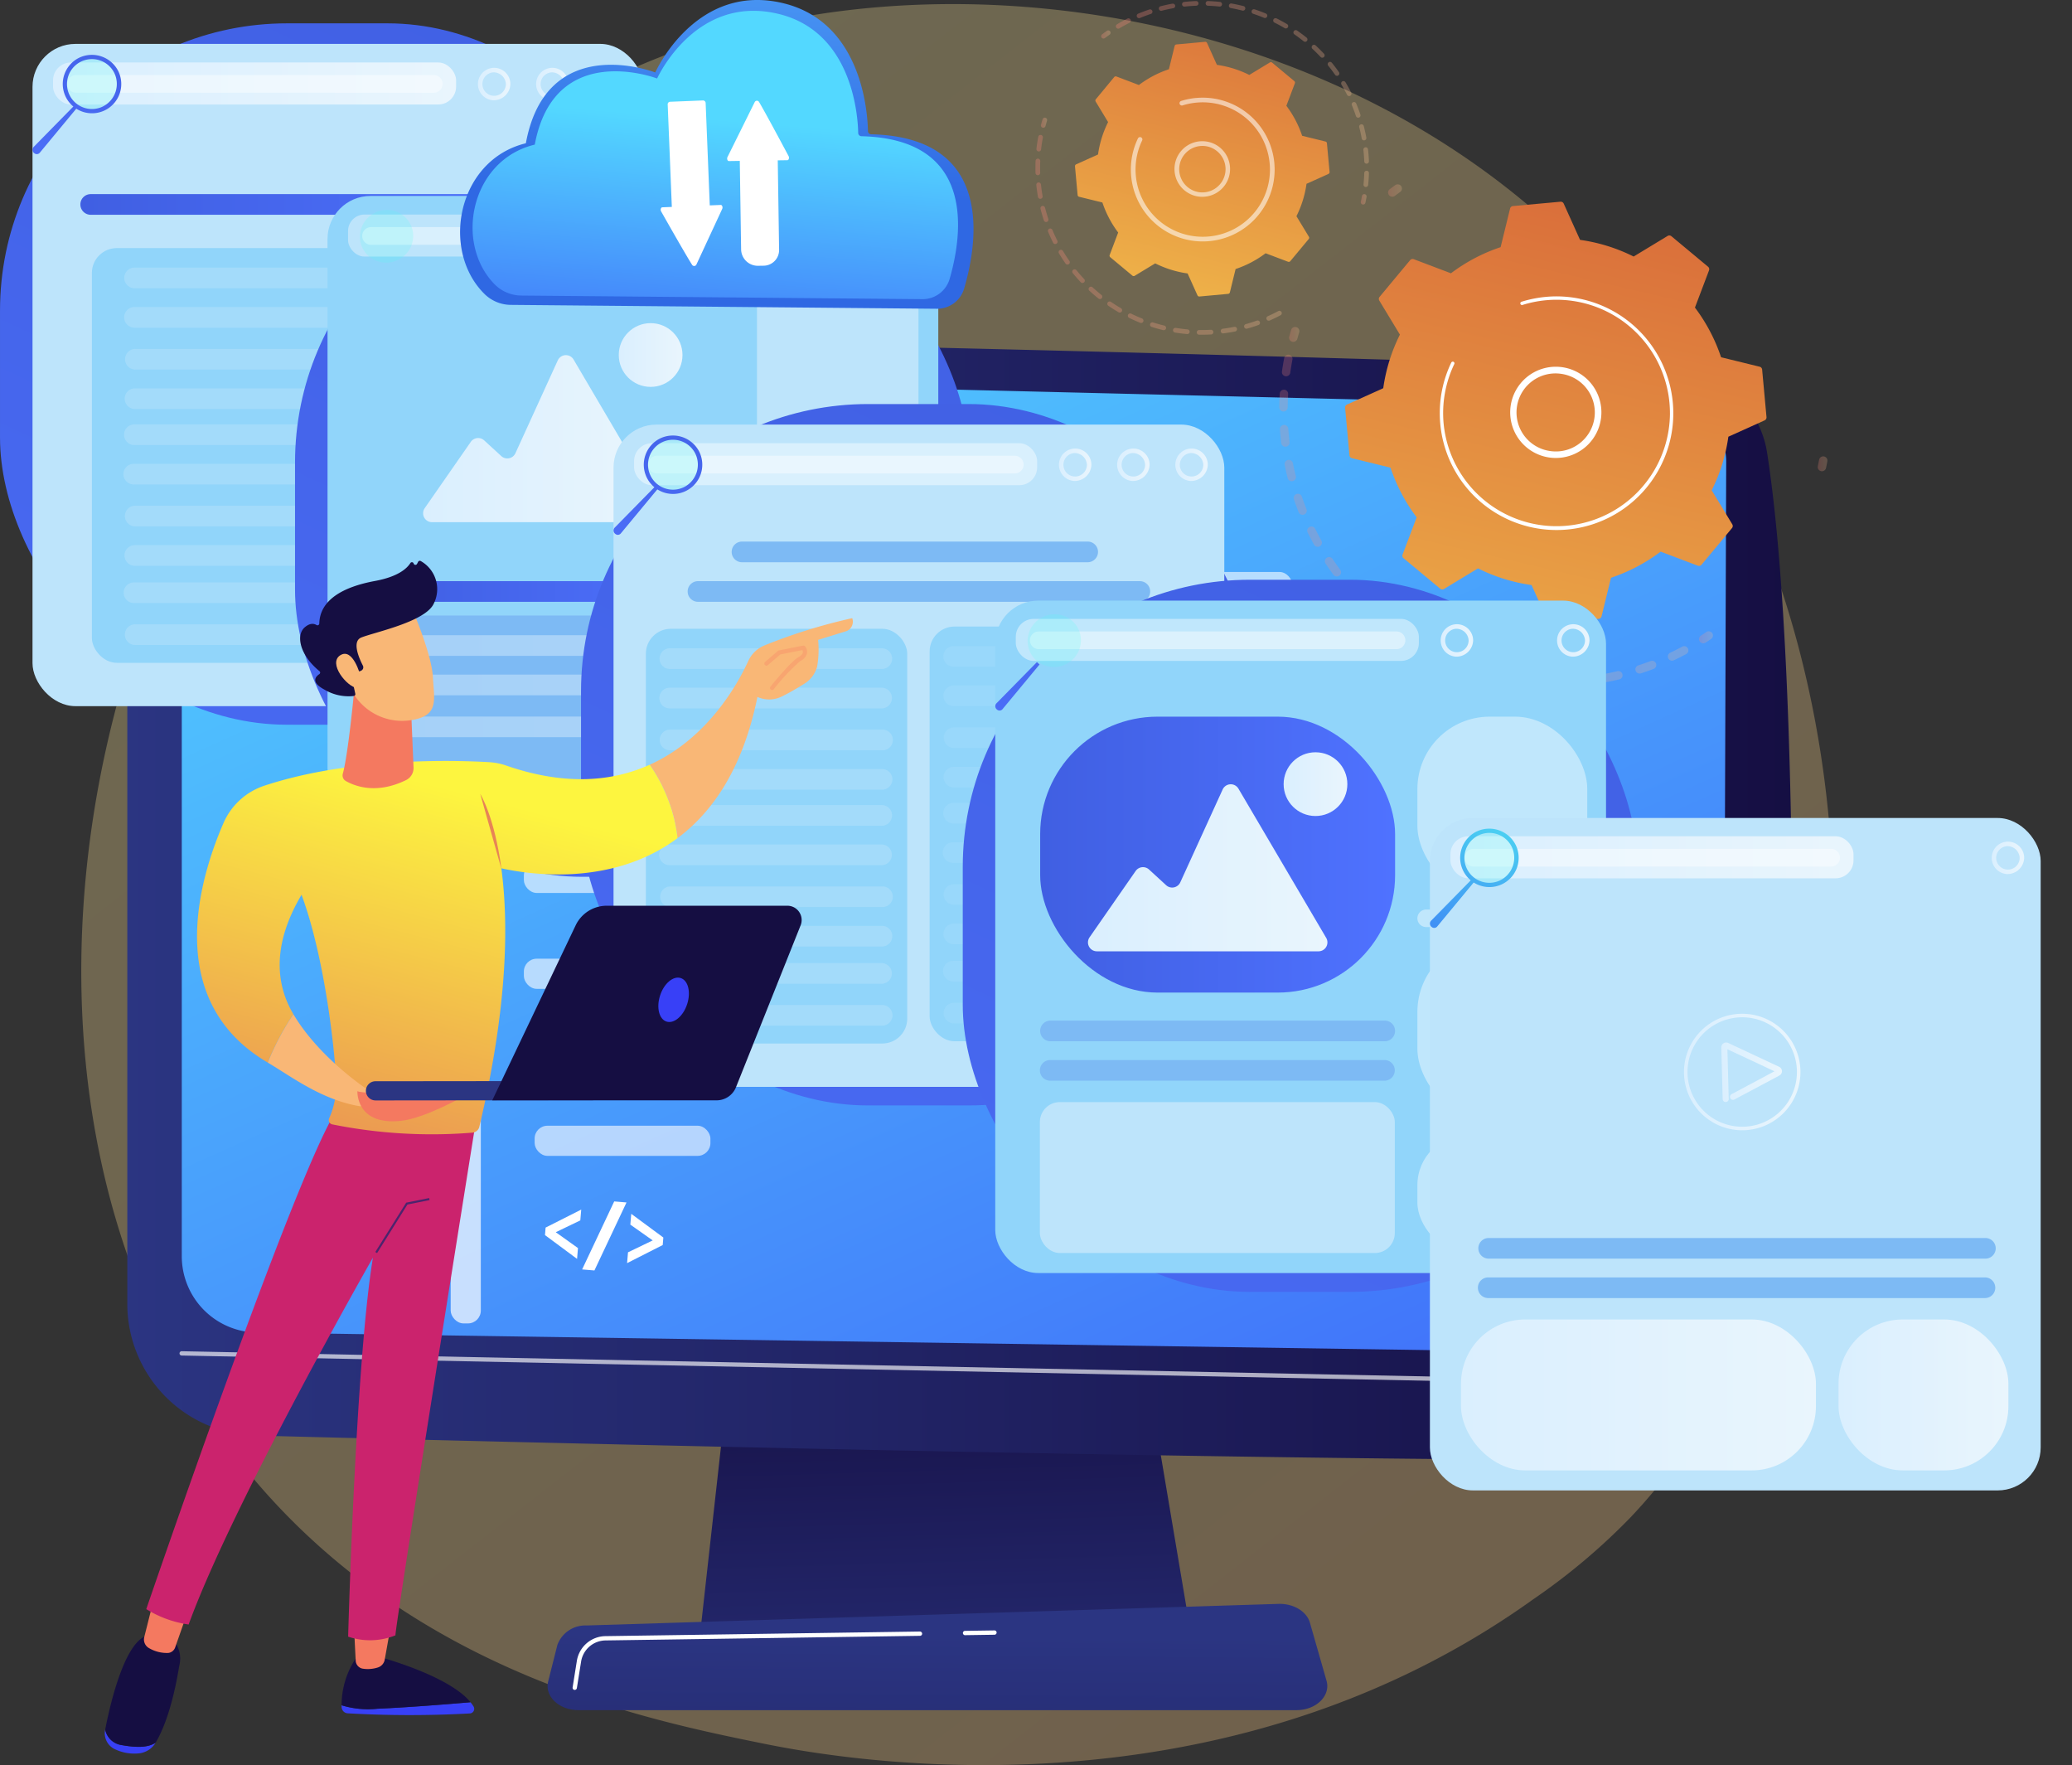 <svg xmlns="http://www.w3.org/2000/svg" xmlns:xlink="http://www.w3.org/1999/xlink" width="275.84" height="234.921" viewBox="0 0 275.84 234.921">
  <rect x="0" y="0" width="275.84" height="234.921" fill="#333333" stroke="none"/>
  <defs>
    <linearGradient id="linear-gradient" x1="1.13" y1="1.295" x2="0.236" y2="0.19" gradientUnits="objectBoundingBox">
      <stop offset="0" stop-color="#ffbc7c"/>
      <stop offset="1" stop-color="#f8e195"/>
    </linearGradient>
    <linearGradient id="linear-gradient-2" x1="0.52" y1="1.509" x2="0.468" y2="0.18" gradientUnits="objectBoundingBox">
      <stop offset="0" stop-color="#2b3582"/>
      <stop offset="1" stop-color="#150e42"/>
    </linearGradient>
    <linearGradient id="linear-gradient-3" x1="0.525" y1="0.297" x2="0.225" y2="5.135" xlink:href="#linear-gradient-2"/>
    <linearGradient id="linear-gradient-4" x1="0" y1="0.5" x2="1" y2="0.5" xlink:href="#linear-gradient-2"/>
    <linearGradient id="linear-gradient-5" x1="0.061" y1="-0.121" x2="1.252" y2="1.567" gradientUnits="objectBoundingBox">
      <stop offset="0" stop-color="#53d8ff"/>
      <stop offset="1" stop-color="#3840f7"/>
    </linearGradient>
    <linearGradient id="linear-gradient-6" y1="0.5" x2="1" y2="0.5" gradientUnits="objectBoundingBox">
      <stop offset="0" stop-color="#ff887c"/>
      <stop offset="1" stop-color="#f8c195"/>
    </linearGradient>
    <linearGradient id="linear-gradient-7" x1="0" y1="0.5" x2="1" y2="0.5" xlink:href="#linear-gradient-6"/>
    <linearGradient id="linear-gradient-8" x1="0" y1="0.5" x2="1" y2="0.5" xlink:href="#linear-gradient-6"/>
    <linearGradient id="linear-gradient-9" x1="0" y1="0.5" x2="1" y2="0.5" xlink:href="#linear-gradient-6"/>
    <linearGradient id="linear-gradient-11" x1="0" y1="0.5" x2="1" y2="0.5" xlink:href="#linear-gradient-6"/>
    <linearGradient id="linear-gradient-12" x1="0.681" y1="-0.275" x2="0.309" y2="1.315" gradientUnits="objectBoundingBox">
      <stop offset="0" stop-color="#d55f37"/>
      <stop offset="1" stop-color="#efb449"/>
    </linearGradient>
    <linearGradient id="linear-gradient-13" x1="0" y1="0.5" x2="1" y2="0.5" xlink:href="#linear-gradient-6"/>
    <linearGradient id="linear-gradient-16" x1="0.001" y1="0.5" x2="1" y2="0.5" xlink:href="#linear-gradient-6"/>
    <linearGradient id="linear-gradient-18" x1="0" y1="0.5" x2="1" y2="0.5" xlink:href="#linear-gradient-6"/>
    <linearGradient id="linear-gradient-19" x1="0.724" y1="-0.451" x2="0.375" y2="1.031" xlink:href="#linear-gradient-12"/>
    <linearGradient id="linear-gradient-20" x1="0.799" y1="-0.181" x2="-0.228" y2="2.16" gradientUnits="objectBoundingBox">
      <stop offset="0" stop-color="#405fe2"/>
      <stop offset="1" stop-color="#4f72ff"/>
    </linearGradient>
    <linearGradient id="linear-gradient-21" y1="0.5" x2="1" y2="0.5" gradientUnits="objectBoundingBox">
      <stop offset="0" stop-color="#daeffe"/>
      <stop offset="1" stop-color="#e9f5fd"/>
    </linearGradient>
    <linearGradient id="linear-gradient-22" x1="0" y1="0.5" x2="1" y2="0.5" xlink:href="#linear-gradient-21"/>
    <linearGradient id="linear-gradient-23" x1="0" y1="0.5" x2="1" y2="0.5" xlink:href="#linear-gradient-21"/>
    <linearGradient id="linear-gradient-25" x1="1.988" y1="-2.841" x2="-0.479" y2="2.65" xlink:href="#linear-gradient-20"/>
    <linearGradient id="linear-gradient-26" x1="205.257" y1="185.281" x2="206.257" y2="185.281" gradientUnits="objectBoundingBox">
      <stop offset="0" stop-color="#53ffef"/>
      <stop offset="1" stop-color="#3862f7"/>
    </linearGradient>
    <linearGradient id="linear-gradient-27" x1="1.257" y1="-1.365" x2="-0.581" y2="3.163" xlink:href="#linear-gradient-20"/>
    <linearGradient id="linear-gradient-28" x1="0" y1="0.5" x2="1" y2="0.5" xlink:href="#linear-gradient-20"/>
    <linearGradient id="linear-gradient-33" x1="0" y1="0.5" x2="1" y2="0.5" xlink:href="#linear-gradient-21"/>
    <linearGradient id="linear-gradient-35" x1="203.496" y1="187.417" x2="204.496" y2="187.417" xlink:href="#linear-gradient-26"/>
    <linearGradient id="linear-gradient-37" x1="0" y1="0.5" x2="1" y2="0.5" xlink:href="#linear-gradient-21"/>
    <linearGradient id="linear-gradient-39" x1="0" y1="0.5" x2="1" y2="0.5" xlink:href="#linear-gradient-21"/>
    <linearGradient id="linear-gradient-42" x1="0" y1="0.5" x2="1" y2="0.5" xlink:href="#linear-gradient-20"/>
    <linearGradient id="linear-gradient-47" x1="0" y1="0.5" x2="1" y2="0.5" xlink:href="#linear-gradient-21"/>
    <linearGradient id="linear-gradient-48" x1="0" y1="0.5" x2="1" y2="0.5" xlink:href="#linear-gradient-21"/>
    <linearGradient id="linear-gradient-49" x1="0" y1="0.5" x2="1" y2="0.5" xlink:href="#linear-gradient-21"/>
    <linearGradient id="linear-gradient-50" x1="1.988" y1="-2.841" x2="-0.479" y2="2.65" xlink:href="#linear-gradient-20"/>
    <linearGradient id="linear-gradient-51" x1="201.752" y1="188.646" x2="202.755" y2="188.646" xlink:href="#linear-gradient-26"/>
    <linearGradient id="linear-gradient-53" x1="0.803" y1="-0.18" x2="-0.238" y2="2.158" xlink:href="#linear-gradient-20"/>
    <linearGradient id="linear-gradient-57" x1="0" y1="0.5" x2="1" y2="0.5" xlink:href="#linear-gradient-21"/>
    <linearGradient id="linear-gradient-59" x1="0" y1="0.5" x2="1" y2="0.5" xlink:href="#linear-gradient-21"/>
    <linearGradient id="linear-gradient-60" x1="1.988" y1="-2.841" x2="-0.479" y2="2.65" xlink:href="#linear-gradient-20"/>
    <linearGradient id="linear-gradient-61" x1="199.028" y1="192.138" x2="200.028" y2="192.138" xlink:href="#linear-gradient-26"/>
    <linearGradient id="linear-gradient-68" x1="0" y1="0.5" x2="1" y2="0.5" xlink:href="#linear-gradient-21"/>
    <linearGradient id="linear-gradient-69" x1="1.988" y1="-2.841" x2="-0.479" y2="2.65" xlink:href="#linear-gradient-26"/>
    <linearGradient id="linear-gradient-70" x1="197.1" y1="194.584" x2="198.104" y2="194.584" xlink:href="#linear-gradient-26"/>
    <linearGradient id="linear-gradient-71" x1="1.257" y1="-1.365" x2="-0.581" y2="3.163" xlink:href="#linear-gradient-26"/>
    <linearGradient id="linear-gradient-75" x1="0" y1="0.5" x2="1" y2="0.5" xlink:href="#linear-gradient-21"/>
    <linearGradient id="linear-gradient-76" x1="0.562" y1="-0.429" x2="0.505" y2="0.65" gradientUnits="objectBoundingBox">
      <stop offset="0" stop-color="#5ab6ff"/>
      <stop offset="1" stop-color="#2f68e3"/>
    </linearGradient>
    <linearGradient id="linear-gradient-77" x1="0.548" y1="0.417" x2="0.384" y2="1.597" xlink:href="#linear-gradient-5"/>
    <linearGradient id="linear-gradient-78" x1="-523.382" y1="0.5" x2="-522.382" y2="0.5" xlink:href="#linear-gradient-5"/>
    <linearGradient id="linear-gradient-79" x1="-538.541" y1="0.5" x2="-537.541" y2="0.5" xlink:href="#linear-gradient-2"/>
    <linearGradient id="linear-gradient-80" x1="-1858.108" y1="0.5" x2="-1857.108" y2="0.5" gradientUnits="objectBoundingBox">
      <stop offset="0" stop-color="#f9b776"/>
      <stop offset="1" stop-color="#f47960"/>
    </linearGradient>
    <linearGradient id="linear-gradient-81" x1="-1365.778" y1="0.5" x2="-1364.778" y2="0.5" xlink:href="#linear-gradient-5"/>
    <linearGradient id="linear-gradient-82" x1="-930.529" y1="0.5" x2="-929.529" y2="0.5" xlink:href="#linear-gradient-2"/>
    <linearGradient id="linear-gradient-83" x1="-1554.682" y1="0.5" x2="-1553.682" y2="0.5" xlink:href="#linear-gradient-80"/>
    <linearGradient id="linear-gradient-84" x1="-209.421" y1="0.066" x2="-210.577" y2="1.243" gradientUnits="objectBoundingBox">
      <stop offset="0" stop-color="#cb236d"/>
      <stop offset="1" stop-color="#4c246d"/>
    </linearGradient>
    <linearGradient id="linear-gradient-85" x1="1.21" y1="-19.619" x2="0.741" y2="-6.323" xlink:href="#linear-gradient-84"/>
    <linearGradient id="linear-gradient-86" x1="-341.287" y1="0.308" x2="-342.158" y2="1.354" xlink:href="#linear-gradient-80"/>
    <linearGradient id="linear-gradient-87" x1="0.564" y1="0.086" x2="-0.072" y2="1.841" gradientUnits="objectBoundingBox">
      <stop offset="0" stop-color="#fdf53f"/>
      <stop offset="1" stop-color="#d93c65"/>
    </linearGradient>
    <linearGradient id="linear-gradient-88" x1="20.464" y1="-11.623" x2="-12.148" y2="8.18" xlink:href="#linear-gradient-87"/>
    <linearGradient id="linear-gradient-89" x1="-977.423" y1="1.478" x2="-977.151" y2="0.434" xlink:href="#linear-gradient-80"/>
    <linearGradient id="linear-gradient-90" x1="-698.484" y1="0.35" x2="-699.596" y2="1.106" xlink:href="#linear-gradient-80"/>
    <linearGradient id="linear-gradient-91" x1="-506.045" y1="0.152" x2="-505.295" y2="1.129" xlink:href="#linear-gradient-2"/>
    <linearGradient id="linear-gradient-92" x1="-2859.118" y1="-0.685" x2="-2863.668" y2="1.784" xlink:href="#linear-gradient-80"/>
    <linearGradient id="linear-gradient-93" x1="-386.413" y1="-0.752" x2="-386.766" y2="0.28" xlink:href="#linear-gradient-80"/>
    <linearGradient id="linear-gradient-94" x1="48.726" y1="-4.334" x2="48.154" y2="-1.249" xlink:href="#linear-gradient-80"/>
    <linearGradient id="linear-gradient-95" x1="59.369" y1="102.494" x2="58.63" y2="104.957" xlink:href="#linear-gradient-2"/>
    <linearGradient id="linear-gradient-96" x1="45.753" y1="0.133" x2="45.355" y2="0.802" xlink:href="#linear-gradient-2"/>
    <linearGradient id="linear-gradient-97" x1="455.435" y1="-0.305" x2="453.613" y2="1.584" xlink:href="#linear-gradient-5"/>
  </defs>
  <g id="Grupo_85861" data-name="Grupo 85861" transform="translate(-1860.436 -1731.055)">
    <g id="Grupo_85819" data-name="Grupo 85819" transform="translate(1871.255 1731.195)">
      <path id="Trazado_138572" data-name="Trazado 138572" d="M2075.893,1932.927a84.315,84.315,0,0,1-12.9,10.864c-42.1,30.2-91.906,21.4-102.491,19.25-15.633-3.175-45.849-9.312-67.7-35-33.051-38.868-27.9-100.1-2.267-140.525,4.689-7.394,29.46-48.432,79.806-55.014,30.469-3.983,65.987,4.05,91.707,25.6C2116.037,1803.332,2112.194,1894.71,2075.893,1932.927Z" transform="translate(-1869.647 -1731.114)" opacity="0.3" fill="url(#linear-gradient)"/>
      <g id="Grupo_85809" data-name="Grupo 85809" transform="translate(6.128 44.912)">
        <g id="Grupo_85805" data-name="Grupo 85805">
          <path id="Trazado_138573" data-name="Trazado 138573" d="M1945.429,1873.07l-5.627,50.469h65.288l-8.5-50.469Z" transform="translate(-1863.526 -1751.311)" fill="url(#linear-gradient-2)"/>
          <path id="Trazado_138574" data-name="Trazado 138574" d="M2022.175,1926.932h-95.554c-2.6,0-4.546-1.847-4.044-3.833l1.227-4.85a3.952,3.952,0,0,1,3.879-2.588l92.117-2.874c1.991-.062,3.754.994,4.188,2.51l2.211,7.723C2026.771,1925.027,2024.812,1926.932,2022.175,1926.932Z" transform="translate(-1866.547 -1744.377)" fill="url(#linear-gradient-3)"/>
          <path id="Trazado_138575" data-name="Trazado 138575" d="M1874.864,1782.3v115.588a17.535,17.535,0,0,0,17.083,17.53c42.218,1.088,150.957,3.728,191.145,3.135a12.9,12.9,0,0,0,12.7-12.534c.775-26.853,2.034-91.424-2.624-121.4a13.276,13.276,0,0,0-12.7-11.239c-35.373-1.131-152.981-4.725-193.151-3.822A12.745,12.745,0,0,0,1874.864,1782.3Z" transform="translate(-1874.864 -1769.41)" fill="url(#linear-gradient-4)"/>
          <path id="Trazado_138576" data-name="Trazado 138576" d="M1881.039,1781.069v109.816a10.16,10.16,0,0,0,10.008,10.159l185.186,2.769a9.888,9.888,0,0,0,10.035-9.85l.376-108.835a7.23,7.23,0,0,0-7.056-7.255l-190.524-4.636A7.835,7.835,0,0,0,1881.039,1781.069Z" transform="translate(-1873.786 -1768.743)" fill="url(#linear-gradient-5)"/>
          <path id="Trazado_138577" data-name="Trazado 138577" d="M2088,1888.921h-.006l-206.917-4.189a.287.287,0,1,1,.012-.573L2088,1888.348a.287.287,0,0,1,0,.573Z" transform="translate(-1873.828 -1749.375)" fill="#fff" opacity="0.65"/>
          <path id="Trazado_138578" data-name="Trazado 138578" d="M1969.843,1916.425a.287.287,0,0,1,0-.573l3.948-.058h0a.287.287,0,0,1,0,.573l-3.947.058Z" transform="translate(-1858.331 -1743.851)" fill="#fff"/>
          <path id="Trazado_138579" data-name="Trazado 138579" d="M1925.619,1923.687a.32.32,0,0,1-.046,0,.287.287,0,0,1-.237-.328l.563-3.527a3.908,3.908,0,0,1,3.81-3.3l41.868-.613a.3.3,0,0,1,.29.283.286.286,0,0,1-.282.29l-41.867.613a3.337,3.337,0,0,0-3.253,2.816l-.563,3.526A.287.287,0,0,1,1925.619,1923.687Z" transform="translate(-1866.052 -1743.83)" fill="#fff"/>
        </g>
        <circle id="Elipse_4421" data-name="Elipse 4421" cx="3.466" cy="3.466" r="3.466" transform="translate(27.577 18.803)" fill="#fff"/>
        <circle id="Elipse_4422" data-name="Elipse 4422" cx="3.466" cy="3.466" r="3.466" transform="translate(27.577 37.143)" fill="#fff"/>
        <circle id="Elipse_4423" data-name="Elipse 4423" cx="3.466" cy="3.466" r="3.466" transform="translate(27.577 55.483)" fill="#fff"/>
        <circle id="Elipse_4424" data-name="Elipse 4424" cx="3.466" cy="3.466" r="3.466" transform="translate(27.577 73.823)" fill="#fff"/>
        <circle id="Elipse_4425" data-name="Elipse 4425" cx="3.466" cy="3.466" r="3.466" transform="translate(27.577 94.169)" fill="#fff"/>
        <circle id="Elipse_4426" data-name="Elipse 4426" cx="3.466" cy="3.466" r="3.466" transform="translate(27.577 112.509)" fill="#fff"/>
        <rect id="Rectángulo_15617" data-name="Rectángulo 15617" width="4.012" height="122.362" rx="1.708" transform="translate(43.051 8.719)" fill="#fff" opacity="0.7"/>
        <g id="Grupo_85806" data-name="Grupo 85806" transform="translate(52.794 31.071)" opacity="0.6">
          <rect id="Rectángulo_15618" data-name="Rectángulo 15618" width="102.302" height="4.012" rx="1.708" fill="#fff"/>
          <rect id="Rectángulo_15619" data-name="Rectángulo 15619" width="37.922" height="4.012" rx="1.708" transform="translate(0 13.005)" fill="#fff"/>
          <rect id="Rectángulo_15620" data-name="Rectángulo 15620" width="37.922" height="4.012" rx="1.708" transform="translate(108.893 38.71)" fill="#fff"/>
          <rect id="Rectángulo_15621" data-name="Rectángulo 15621" width="37.922" height="4.012" rx="1.708" transform="translate(58.431 51.472)" fill="#fff"/>
          <rect id="Rectángulo_15622" data-name="Rectángulo 15622" width="23.402" height="4.012" rx="1.708" transform="translate(44.13 63.098)" fill="#fff"/>
          <rect id="Rectángulo_15623" data-name="Rectángulo 15623" width="23.402" height="4.012" rx="1.708" transform="translate(1.433 73.701)" fill="#fff"/>
          <rect id="Rectángulo_15624" data-name="Rectángulo 15624" width="37.922" height="4.012" rx="1.708" transform="translate(1.433 63.098)" fill="#fff"/>
          <rect id="Rectángulo_15625" data-name="Rectángulo 15625" width="62.661" height="4.012" rx="1.708" transform="translate(72.691 63.098)" fill="#fff"/>
          <rect id="Rectángulo_15626" data-name="Rectángulo 15626" width="54.924" height="4.012" rx="1.708" transform="translate(87.114 25.873)" fill="#fff"/>
          <rect id="Rectángulo_15627" data-name="Rectángulo 15627" width="54.924" height="4.012" rx="1.708" transform="translate(0 51.472)" fill="#fff"/>
          <rect id="Rectángulo_15628" data-name="Rectángulo 15628" width="82.052" height="4.012" rx="1.708" transform="translate(42.984 13.005)" fill="#fff"/>
          <rect id="Rectángulo_15629" data-name="Rectángulo 15629" width="82.052" height="4.012" rx="1.708" transform="translate(0 25.873)" fill="#fff"/>
          <rect id="Rectángulo_15630" data-name="Rectángulo 15630" width="102.302" height="4.012" rx="1.708" transform="translate(0 38.71)" fill="#fff"/>
        </g>
        <g id="Grupo_85807" data-name="Grupo 85807" transform="translate(59.281 16.563)">
          <path id="Trazado_138580" data-name="Trazado 138580" d="M1929.6,1791l-4.271-3.167.083-1,4.74-2.394-.121,1.438-3.268,1.573,2.958,2.109Z" transform="translate(-1925.333 -1783.349)" fill="#fff"/>
          <path id="Trazado_138581" data-name="Trazado 138581" d="M1935.45,1783.65l-4.271,9.05-1.636-.137,4.271-9.052Z" transform="translate(-1924.598 -1783.511)" fill="#fff"/>
          <path id="Trazado_138582" data-name="Trazado 138582" d="M1934.761,1790.038l3.287-1.583-2.977-2.1.121-1.438,4.272,3.154-.083,1-4.74,2.407Z" transform="translate(-1923.708 -1783.265)" fill="#fff"/>
        </g>
        <g id="Grupo_85808" data-name="Grupo 85808" transform="translate(55.606 114.846)">
          <path id="Trazado_138583" data-name="Trazado 138583" d="M1926.475,1874.672l-4.271-3.167.083-1,4.741-2.394-.122,1.438-3.267,1.573,2.956,2.11Z" transform="translate(-1922.204 -1867.023)" fill="#fff"/>
          <path id="Trazado_138584" data-name="Trazado 138584" d="M1932.321,1867.323l-4.271,9.05-1.636-.137,4.271-9.051Z" transform="translate(-1921.469 -1867.185)" fill="#fff"/>
          <path id="Trazado_138585" data-name="Trazado 138585" d="M1931.631,1873.712l3.289-1.584-2.978-2.1.121-1.438,4.272,3.154-.083,1-4.742,2.407Z" transform="translate(-1920.579 -1866.939)" fill="#fff"/>
        </g>
      </g>
      <g id="Grupo_85818" data-name="Grupo 85818" transform="translate(127.019)">
        <g id="Grupo_85813" data-name="Grupo 85813" transform="translate(32.47 17.675)">
          <g id="Grupo_85810" data-name="Grupo 85810" transform="translate(0 25.701)" opacity="0.24">
            <path id="Trazado_138586" data-name="Trazado 138586" d="M2007.352,1768.1a.56.56,0,0,0-.54.4q-.132.434-.253.873a.559.559,0,1,0,1.078.3q.116-.424.245-.845a.56.56,0,0,0-.373-.7A.553.553,0,0,0,2007.352,1768.1Z" transform="translate(-2005.234 -1768.102)" fill="url(#linear-gradient-6)"/>
            <path id="Trazado_138587" data-name="Trazado 138587" d="M2006.735,1771.252a.56.56,0,0,1,.444.655c-.109.572-.207,1.157-.288,1.737a.56.56,0,0,1-1.109-.156c.085-.6.184-1.2.3-1.792a.559.559,0,0,1,.553-.453A.592.592,0,0,1,2006.735,1771.252Zm-.653,4.649a.559.559,0,0,1,.525.591c-.034.584-.055,1.176-.061,1.761a.561.561,0,0,1-.565.554h0a.559.559,0,0,1-.553-.565c.006-.6.027-1.215.063-1.816a.56.56,0,0,1,.564-.526Zm.549,5.213c.041.585.1,1.175.164,1.754a.559.559,0,0,1-1.111.131c-.071-.6-.127-1.205-.169-1.808a.56.56,0,0,1,.519-.6h.045A.559.559,0,0,1,2006.631,1781.114Zm.613,4.58c.115.572.245,1.15.389,1.717a.56.56,0,0,1-1.085.274c-.148-.586-.282-1.181-.4-1.771a.559.559,0,0,1,.439-.658.566.566,0,0,1,.115-.012A.559.559,0,0,1,2007.244,1785.694Zm1.2,4.461c.188.553.392,1.109.608,1.653a.56.56,0,0,1-1.041.412c-.222-.56-.433-1.135-.627-1.7a.56.56,0,1,1,1.059-.36Zm1.77,4.268c.259.525.535,1.05.82,1.562a.559.559,0,1,1-.977.544c-.3-.527-.579-1.07-.846-1.61a.559.559,0,0,1,1-.5Zm2.312,4.005c.325.486.666.97,1.015,1.441a.559.559,0,0,1-.9.666c-.359-.485-.712-.986-1.047-1.486a.559.559,0,1,1,.93-.621Zm2.811,3.671c.385.441.786.877,1.191,1.3a.559.559,0,0,1-.8.776c-.418-.433-.832-.885-1.229-1.339a.559.559,0,0,1,.842-.735Zm3.258,3.277c.439.388.893.77,1.348,1.133a.56.56,0,0,1-.7.874c-.47-.376-.938-.769-1.391-1.169a.56.56,0,0,1,.741-.839Zm3.652,2.831c.485.328.983.647,1.481.95a.559.559,0,1,1-.58.956c-.514-.311-1.028-.641-1.528-.98a.56.56,0,1,1,.627-.927Zm37.578,2.125a.559.559,0,0,1-.228.757c-.533.286-1.08.561-1.623.818a.559.559,0,1,1-.478-1.01c.526-.25,1.055-.517,1.572-.794a.576.576,0,0,1,.27-.067A.559.559,0,0,1,2059.823,1810.332Zm-33.593.211c.522.262,1.057.515,1.59.75a.559.559,0,0,1-.452,1.023c-.55-.243-1.1-.5-1.641-.774a.559.559,0,1,1,.5-1Zm29.351,1.8a.558.558,0,0,1-.324.721c-.563.214-1.141.416-1.716.6a.56.56,0,0,1-.343-1.065c.558-.18,1.117-.376,1.662-.582a.546.546,0,0,1,.2-.036A.556.556,0,0,1,2055.581,1812.342Zm-25.1,0c.552.193,1.115.374,1.673.537a.56.56,0,1,1-.316,1.073c-.574-.169-1.156-.356-1.726-.554a.56.56,0,0,1,.189-1.088A.57.57,0,0,1,2030.481,1812.345Zm20.632,1.439a.558.558,0,0,1-.416.673c-.588.139-1.187.264-1.78.372a.559.559,0,0,1-.2-1.1c.574-.106,1.155-.228,1.726-.362a.586.586,0,0,1,.134-.015A.559.559,0,0,1,2051.113,1813.783Zm-16.184-.205c.568.119,1.153.224,1.731.316a.559.559,0,0,1-.173,1.105c-.6-.094-1.2-.2-1.788-.327a.559.559,0,0,1,.119-1.106A.5.5,0,0,1,2034.929,1813.578Zm11.566,1.056a.561.561,0,0,1-.5.613c-.525.054-1.058.1-1.583.128l-.229.013a.559.559,0,1,1-.058-1.117l.22-.013c.51-.031,1.026-.073,1.537-.124a.508.508,0,0,1,.062,0A.56.56,0,0,1,2046.5,1814.634Zm-6.992-.412c.583.045,1.175.074,1.759.089a.559.559,0,1,1-.028,1.118c-.6-.015-1.213-.046-1.815-.092a.559.559,0,0,1,.047-1.117Z" transform="translate(-2005.428 -1767.554)" fill="url(#linear-gradient-7)"/>
            <path id="Trazado_138588" data-name="Trazado 138588" d="M2054.3,1802.581a.558.558,0,0,0-.32.1c-.242.165-.487.328-.733.486a.56.56,0,0,0,.606.941q.382-.247.758-.5a.56.56,0,0,0-.311-1.022Z" transform="translate(-1997.123 -1762.082)" fill="url(#linear-gradient-8)"/>
          </g>
          <g id="Grupo_85811" data-name="Grupo 85811" transform="translate(14.486)" opacity="0.24">
            <path id="Trazado_138589" data-name="Trazado 138589" d="M2067.19,1782.765a.559.559,0,0,0-.555.456q-.081.434-.172.865a.56.56,0,0,0,1.095.232c.063-.3.122-.593.177-.892a.558.558,0,0,0-.446-.652A.459.459,0,0,0,2067.19,1782.765Z" transform="translate(-2009.259 -1739.841)" fill="url(#linear-gradient-9)"/>
            <path id="Trazado_138590" data-name="Trazado 138590" d="M2040.319,1746.228a.559.559,0,0,1-.015,1.118h0l-.323,0c-.467,0-.941,0-1.412.015a.559.559,0,0,1-.033-1.118c.485-.015.975-.02,1.457-.015Zm2.9.167c.591.059,1.187.131,1.773.217a.56.56,0,0,1-.162,1.108c-.569-.084-1.148-.155-1.721-.211a.559.559,0,0,1,.059-1.116Zm-6.97.538a.559.559,0,0,1-.5.615c-.572.062-1.151.139-1.721.228a.559.559,0,1,1-.173-1.105c.587-.093,1.184-.17,1.774-.235a.4.4,0,0,1,.066,0A.558.558,0,0,1,2036.249,1746.933Zm11.6.216c.579.133,1.161.282,1.732.443a.559.559,0,1,1-.3,1.076c-.552-.155-1.117-.3-1.679-.429a.559.559,0,0,1,.131-1.1A.537.537,0,0,1,2047.847,1747.149Zm-16.164.5a.561.561,0,0,1-.415.674c-.562.134-1.125.283-1.676.444a.56.56,0,0,1-.312-1.075c.569-.166,1.15-.319,1.729-.458a.6.6,0,0,1,.135-.015A.561.561,0,0,1,2031.683,1747.648Zm20.656.841c.555.2,1.113.427,1.659.659a.559.559,0,0,1-.438,1.029c-.53-.226-1.07-.441-1.608-.639a.559.559,0,0,1,.2-1.084A.533.533,0,0,1,2052.339,1748.489Zm-25.094.45a.558.558,0,0,1-.324.721c-.539.205-1.079.425-1.6.655a.56.56,0,1,1-.449-1.026c.543-.237,1.1-.464,1.656-.675a.542.542,0,0,1,.2-.036A.556.556,0,0,1,2027.246,1748.939Zm29.376,1.452c.524.274,1.049.564,1.563.866a.559.559,0,1,1-.566.964c-.5-.291-1.007-.573-1.514-.839a.559.559,0,1,1,.518-.991Zm-33.611.4a.56.56,0,0,1-.229.758c-.506.271-1.014.559-1.508.855a.559.559,0,0,1-.575-.96c.51-.305,1.033-.6,1.555-.882a.561.561,0,0,1,.757.229Zm37.619,2.034c.486.339.97.694,1.44,1.057a.559.559,0,1,1-.683.886c-.456-.351-.926-.7-1.4-1.026a.559.559,0,1,1,.64-.917Zm3.668,2.92c.439.4.875.813,1.3,1.232a.559.559,0,1,1-.79.792c-.407-.406-.83-.808-1.257-1.195a.56.56,0,0,1,.752-.829Zm3.27,3.363c.386.451.767.917,1.13,1.386a.56.56,0,0,1-.884.686c-.352-.455-.721-.907-1.1-1.345a.559.559,0,1,1,.851-.727Zm2.819,3.751c.325.5.644,1.008.944,1.52a.559.559,0,0,1-.964.567c-.291-.5-.6-.991-.916-1.474a.559.559,0,0,1,.936-.613Zm2.319,4.081c.259.534.51,1.083.743,1.63a.559.559,0,1,1-1.029.439c-.227-.53-.469-1.062-.721-1.58a.56.56,0,0,1,1.007-.49Zm1.776,4.345c.189.56.366,1.135.527,1.708a.559.559,0,1,1-1.076.3c-.157-.556-.329-1.112-.512-1.656a.561.561,0,0,1,.352-.708.594.594,0,0,1,.183-.029A.559.559,0,0,1,2074.482,1771.281Zm1.205,4.531c.115.582.219,1.175.305,1.762a.559.559,0,1,1-1.106.163c-.085-.568-.185-1.143-.3-1.708a.559.559,0,0,1,.439-.658.653.653,0,0,1,.115-.01A.56.56,0,0,1,2075.687,1775.812Zm.619,4.648c.008.121.016.243.023.364.028.473.047.951.058,1.421a.56.56,0,1,1-1.119.025c-.01-.457-.028-.921-.055-1.379-.007-.119-.015-.236-.023-.354a.56.56,0,0,1,.52-.6h.045A.559.559,0,0,1,2076.306,1780.46Zm-.5,4.1a.559.559,0,0,1,.526.591c-.033.593-.082,1.193-.145,1.782a.559.559,0,1,1-1.112-.118c.06-.571.108-1.152.14-1.728a.559.559,0,0,1,.564-.528Z" transform="translate(-2017.295 -1746.221)" fill="url(#linear-gradient-7)"/>
            <path id="Trazado_138591" data-name="Trazado 138591" d="M2019.047,1751.942a.552.552,0,0,0-.33.1q-.37.264-.733.537a.56.56,0,1,0,.672.9c.235-.176.471-.35.711-.52a.559.559,0,0,0-.32-1.015Z" transform="translate(-2017.76 -1745.223)" fill="url(#linear-gradient-11)"/>
          </g>
          <g id="Grupo_85812" data-name="Grupo 85812" transform="translate(8.762 9.029)">
            <path id="Trazado_138592" data-name="Trazado 138592" d="M2017.479,1766.571a.435.435,0,0,0-.038.5l2.743,4.527a23.1,23.1,0,0,0-2.219,7.132l-4.822,2.174a.436.436,0,0,0-.255.437l.58,6.322a.436.436,0,0,0,.33.383l5.137,1.26a23.093,23.093,0,0,0,3.479,6.611l-1.874,4.95a.435.435,0,0,0,.129.489l4.881,4.06a.435.435,0,0,0,.5.038l4.527-2.744a23.044,23.044,0,0,0,7.133,2.219l2.174,4.823a.434.434,0,0,0,.436.254l6.323-.58a.435.435,0,0,0,.383-.329l1.26-5.138a23.051,23.051,0,0,0,6.61-3.479l4.951,1.874a.435.435,0,0,0,.487-.128l4.061-4.88a.435.435,0,0,0,.038-.5l-2.742-4.527a23.09,23.09,0,0,0,2.219-7.133l4.822-2.173a.437.437,0,0,0,.255-.437l-.581-6.322a.434.434,0,0,0-.329-.383l-5.138-1.26a23.067,23.067,0,0,0-3.479-6.61l1.874-4.95a.434.434,0,0,0-.129-.489l-4.88-4.061a.434.434,0,0,0-.5-.038l-4.527,2.744a23.03,23.03,0,0,0-7.133-2.219l-2.174-4.823a.433.433,0,0,0-.436-.254l-6.323.579a.434.434,0,0,0-.382.33l-1.26,5.138a23.038,23.038,0,0,0-6.611,3.479l-4.949-1.875a.438.438,0,0,0-.489.129Z" transform="translate(-2012.887 -1753.908)" fill="url(#linear-gradient-12)"/>
            <path id="Trazado_138593" data-name="Trazado 138593" d="M2038.618,1772.683a6.071,6.071,0,1,1-.9-.074A6.05,6.05,0,0,1,2038.618,1772.683Zm2.112,10.206a5.189,5.189,0,0,0-2.25-9.322h0a5.19,5.19,0,1,0-1.61,10.254,5.274,5.274,0,0,0,.767.063A5.147,5.147,0,0,0,2040.73,1782.889Z" transform="translate(-2009.622 -1750.643)" fill="#fff"/>
            <path id="Trazado_138594" data-name="Trazado 138594" d="M2039.321,1764.637a15.544,15.544,0,0,0-1.579.066h0c-.211.019-.423.042-.633.071a15.748,15.748,0,0,0-2.184.45l-.061.018c-.123.035-.246.072-.368.11a.223.223,0,1,0,.134.426,15.193,15.193,0,0,1,3.152-.63h0a15.109,15.109,0,0,1,16.339,13c.03.215.054.432.074.65q.07.78.064,1.553a15.1,15.1,0,0,1-30.13,1.205,15.108,15.108,0,0,1,1.422-7.914.208.208,0,0,0,.022-.094.224.224,0,0,0-.425-.1,15.5,15.5,0,0,0-1.529,6.572q-.007.788.064,1.578a15.544,15.544,0,0,0,31.023-1.242,15.8,15.8,0,0,0-.066-1.6A15.567,15.567,0,0,0,2039.321,1764.637Z" transform="translate(-2011.014 -1752.035)" fill="#fff"/>
          </g>
        </g>
        <g id="Grupo_85817" data-name="Grupo 85817">
          <g id="Grupo_85814" data-name="Grupo 85814" transform="translate(0 15.521)" opacity="0.3">
            <path id="Trazado_138595" data-name="Trazado 138595" d="M1978.931,1744.388a.311.311,0,0,0-.3.221c-.076.251-.149.5-.216.761a.312.312,0,0,0,.6.16q.1-.372.21-.739a.312.312,0,0,0-.208-.39A.321.321,0,0,0,1978.931,1744.388Z" transform="translate(-1977.677 -1744.388)" fill="url(#linear-gradient-13)"/>
            <path id="Trazado_138596" data-name="Trazado 138596" d="M1978.531,1746.349a.312.312,0,0,1,.249.364c-.1.51-.174,1.03-.233,1.547a.312.312,0,1,1-.62-.07c.06-.531.141-1.067.24-1.591a.311.311,0,0,1,.309-.254A.294.294,0,0,1,1978.531,1746.349Zm-.4,3.146a.314.314,0,0,1,.3.325q-.014.337-.018.677c0,.295,0,.59.009.887a.311.311,0,0,1-.3.322.315.315,0,0,1-.322-.3c-.009-.3-.013-.609-.009-.911q0-.349.018-.7a.312.312,0,0,1,.315-.3Zm.4,3.45c.053.517.125,1.038.215,1.548a.312.312,0,0,1-.614.109c-.093-.525-.167-1.062-.222-1.594a.311.311,0,0,1,.278-.342.172.172,0,0,1,.035,0A.311.311,0,0,1,1978.524,1752.944Zm.541,3.077c.127.5.274,1.009.437,1.5a.312.312,0,1,1-.592.2c-.168-.506-.32-1.026-.45-1.545a.312.312,0,0,1,.226-.379.362.362,0,0,1,.079-.01A.312.312,0,0,1,1979.065,1756.021Zm.982,2.967c.2.479.418.958.652,1.424a.312.312,0,0,1-.558.28c-.24-.478-.465-.97-.671-1.465a.313.313,0,0,1,.169-.408.306.306,0,0,1,.122-.023A.31.31,0,0,1,1980.047,1758.989Zm1.4,2.794c.266.445.552.887.85,1.313a.312.312,0,1,1-.511.357c-.307-.438-.6-.893-.875-1.351a.312.312,0,1,1,.536-.32Zm1.795,2.561c.326.4.673.8,1.031,1.176a.312.312,0,0,1-.455.429c-.369-.391-.725-.8-1.061-1.211a.312.312,0,1,1,.484-.394Zm2.144,2.275c.38.35.781.692,1.189,1.016a.312.312,0,0,1-.387.489c-.421-.333-.832-.686-1.223-1.046a.312.312,0,0,1-.019-.44.307.307,0,0,1,.233-.1A.314.314,0,0,1,1985.39,1766.619Zm2.448,1.944c.427.29.872.571,1.323.834a.312.312,0,1,1-.313.539c-.464-.27-.922-.559-1.36-.859a.311.311,0,1,1,.351-.514Zm22.711,1.354a.312.312,0,0,1-.129.423c-.471.252-.958.488-1.447.7a.312.312,0,0,1-.253-.571c.475-.209.948-.439,1.407-.684a.3.3,0,0,1,.149-.036A.31.31,0,0,1,2010.549,1769.917Zm-20.009.215c.466.228.947.442,1.427.634a.312.312,0,1,1-.232.579c-.494-.2-.989-.418-1.47-.653a.312.312,0,0,1,.141-.592A.321.321,0,0,1,1990.54,1770.132Zm17.127,1.11a.311.311,0,0,1-.189.4c-.5.18-1.017.343-1.534.486a.312.312,0,0,1-.167-.6c.5-.14,1-.3,1.492-.472a.28.28,0,0,1,.107-.018A.31.31,0,0,1,2007.667,1771.242Zm-14.229.053c.5.158,1,.3,1.506.42a.312.312,0,0,1-.146.607c-.518-.125-1.04-.27-1.549-.433a.312.312,0,0,1,.189-.594Zm11.184.837a.311.311,0,0,1-.246.366c-.524.106-1.058.193-1.588.26a.313.313,0,0,1-.078-.62c.515-.065,1.035-.149,1.543-.251a.413.413,0,0,1,.065-.006A.312.312,0,0,1,2004.622,1772.132Zm-8.146-.108c.511.085,1.032.152,1.55.2a.312.312,0,1,1-.057.621c-.532-.047-1.068-.115-1.6-.2a.312.312,0,0,1,.054-.62A.333.333,0,0,1,1996.476,1772.024Zm5,.548a.312.312,0,0,1-.294.329c-.472.025-.951.035-1.425.031l-.185,0a.312.312,0,0,1,.009-.624h0l.178,0c.461,0,.926-.006,1.385-.031h.02A.31.31,0,0,1,2001.48,1772.573Z" transform="translate(-1977.785 -1744.046)" fill="url(#linear-gradient-7)"/>
            <path id="Trazado_138597" data-name="Trazado 138597" d="M2007.324,1765.224a.308.308,0,0,0-.177.054q-.318.217-.644.422a.312.312,0,0,0,.333.529c.223-.141.443-.287.661-.435a.312.312,0,0,0-.174-.57Z" transform="translate(-1972.796 -1740.75)" fill="url(#linear-gradient-7)"/>
          </g>
          <g id="Grupo_85815" data-name="Grupo 85815" transform="translate(8.756)" opacity="0.3">
            <path id="Trazado_138598" data-name="Trazado 138598" d="M2015.127,1753.048a.313.313,0,0,0-.31.259c-.043.252-.093.5-.147.754a.312.312,0,0,0,.611.13c.055-.257.106-.517.151-.776a.313.313,0,0,0-.254-.362A.256.256,0,0,0,2015.127,1753.048Z" transform="translate(-1980.101 -1727.354)" fill="url(#linear-gradient-16)"/>
            <path id="Trazado_138599" data-name="Trazado 138599" d="M1999.169,1731.174c.527.019,1.058.055,1.579.11a.312.312,0,1,1-.065.62c-.506-.053-1.023-.089-1.535-.106a.313.313,0,0,1,.013-.625Zm-1.26.3a.311.311,0,0,1-.3.323c-.163.007-.327.014-.491.025-.348.021-.7.049-1.044.087a.312.312,0,1,1-.067-.62c.356-.039.716-.068,1.074-.09.169-.01.338-.018.506-.025h.015A.313.313,0,0,1,1997.908,1731.478Zm4.407.027c.519.093,1.039.206,1.547.333a.312.312,0,1,1-.153.6c-.494-.125-1-.234-1.5-.324a.312.312,0,0,1,.057-.619A.391.391,0,0,1,2002.316,1731.505Zm-7.515.264a.312.312,0,0,1-.251.363c-.5.09-1.01.2-1.5.327a.312.312,0,1,1-.154-.6c.509-.129,1.029-.242,1.548-.336a.308.308,0,0,1,.058,0A.312.312,0,0,1,1994.8,1731.769Zm10.581.512c.5.166,1,.351,1.482.552a.312.312,0,1,1-.237.577c-.473-.2-.958-.376-1.441-.536a.312.312,0,0,1,.1-.608A.339.339,0,0,1,2005.381,1732.281Zm-13.616.216a.312.312,0,0,1-.2.395c-.486.161-.971.343-1.442.538a.312.312,0,1,1-.239-.576c.484-.2.983-.389,1.484-.554a.305.305,0,0,1,.1-.016A.311.311,0,0,1,1991.765,1732.5Zm16.539.99c.47.234.937.489,1.391.758a.312.312,0,0,1-.318.537c-.44-.261-.9-.509-1.351-.735a.312.312,0,0,1,.142-.592A.335.335,0,0,1,2008.3,1733.488Zm-19.439.165a.311.311,0,0,1-.139.418c-.457.23-.911.478-1.351.74a.312.312,0,1,1-.318-.537c.451-.269.918-.525,1.388-.761a.326.326,0,0,1,.143-.033A.313.313,0,0,1,1988.865,1733.652Zm22.161,1.446c.433.3.861.619,1.27.947a.312.312,0,0,1-.391.487c-.4-.319-.812-.628-1.233-.921a.312.312,0,0,1,.355-.513Zm2.468,1.98c.387.359.765.734,1.123,1.117a.312.312,0,0,1-.455.427c-.349-.371-.715-.737-1.092-1.085a.313.313,0,0,1,.215-.542A.318.318,0,0,1,2013.494,1737.079Zm2.165,2.309c.331.41.652.835.954,1.265a.313.313,0,0,1-.512.358c-.292-.418-.6-.832-.927-1.23a.313.313,0,0,1,.246-.509A.317.317,0,0,1,2015.659,1739.388Zm1.815,2.595c.27.452.527.92.765,1.388a.312.312,0,0,1-.558.281c-.229-.456-.479-.909-.742-1.348a.314.314,0,0,1,.107-.429.308.308,0,0,1,.163-.044A.313.313,0,0,1,2017.474,1741.983Zm1.427,2.827c.2.486.391.984.558,1.482a.312.312,0,0,1-.592.2c-.162-.484-.344-.968-.542-1.44a.311.311,0,0,1,.168-.408.3.3,0,0,1,.122-.025A.311.311,0,0,1,2018.9,1744.81Zm1.006,3c.132.509.246,1.029.341,1.546a.312.312,0,0,1-.614.112c-.092-.5-.2-1.008-.33-1.5a.311.311,0,0,1,.224-.379.318.318,0,0,1,.081-.011A.312.312,0,0,1,2019.908,1747.811Zm.568,3.112c.041.375.074.753.1,1.127.008.15.017.3.022.451a.314.314,0,0,1-.3.324.31.31,0,0,1-.324-.3c-.006-.147-.013-.292-.023-.438-.021-.364-.053-.733-.093-1.1a.313.313,0,0,1,.276-.345h.038A.311.311,0,0,1,2020.476,1750.923Zm-.177,2.84a.313.313,0,0,1,.3.322c-.016.526-.052,1.058-.106,1.58a.312.312,0,0,1-.62-.063c.052-.507.086-1.024.1-1.536a.313.313,0,0,1,.315-.3Z" transform="translate(-1984.948 -1731.174)" fill="url(#linear-gradient-7)"/>
            <path id="Trazado_138600" data-name="Trazado 138600" d="M1986.184,1734.5a.3.3,0,0,0-.181.057c-.216.15-.43.305-.64.463a.312.312,0,1,0,.375.5c.206-.154.412-.3.622-.451a.311.311,0,0,0-.176-.568Z" transform="translate(-1985.239 -1730.592)" fill="url(#linear-gradient-18)"/>
          </g>
          <g id="Grupo_85816" data-name="Grupo 85816" transform="translate(5.271 5.419)">
            <path id="Trazado_138601" data-name="Trazado 138601" d="M1985.046,1743.441a.261.261,0,0,0-.022.3l1.657,2.736a13.922,13.922,0,0,0-1.34,4.311l-2.914,1.313a.263.263,0,0,0-.154.264l.35,3.82a.261.261,0,0,0,.2.232l3.1.762a13.968,13.968,0,0,0,2.1,3.995l-1.132,2.992a.263.263,0,0,0,.078.295l2.949,2.454a.262.262,0,0,0,.3.022l2.736-1.657a13.95,13.95,0,0,0,4.311,1.342l1.314,2.914a.261.261,0,0,0,.263.153l3.821-.35a.264.264,0,0,0,.231-.2l.761-3.106a13.9,13.9,0,0,0,3.995-2.1l2.992,1.132a.261.261,0,0,0,.295-.078l2.454-2.949a.263.263,0,0,0,.023-.3l-1.659-2.736a13.936,13.936,0,0,0,1.342-4.311l2.914-1.313a.264.264,0,0,0,.154-.264l-.351-3.821a.261.261,0,0,0-.2-.231l-3.1-.761a13.951,13.951,0,0,0-2.1-3.995l1.132-2.992a.262.262,0,0,0-.077-.295l-2.95-2.454a.266.266,0,0,0-.305-.023l-2.736,1.659a13.931,13.931,0,0,0-4.31-1.341l-1.314-2.914a.264.264,0,0,0-.263-.154l-3.821.351a.261.261,0,0,0-.231.2l-.762,3.1a13.936,13.936,0,0,0-3.995,2.1l-2.991-1.134a.265.265,0,0,0-.3.079Z" transform="translate(-1982.272 -1735.787)" fill="url(#linear-gradient-19)"/>
            <path id="Trazado_138602" data-name="Trazado 138602" d="M1997.835,1747.1a3.7,3.7,0,1,1-.551-.046A3.967,3.967,0,0,1,1997.835,1747.1Zm1.245,6.175a3.095,3.095,0,0,0-1.342-5.558h0a3.095,3.095,0,0,0-.96,6.115,3.16,3.16,0,0,0,.457.037A3.075,3.075,0,0,0,1999.08,1753.274Z" transform="translate(-1980.305 -1733.82)" fill="#fff" opacity="0.56"/>
            <path id="Trazado_138603" data-name="Trazado 138603" d="M1998.274,1742.121a9.712,9.712,0,0,0-.971.04h0l-.045,0a9.658,9.658,0,0,0-1.92.385l-.034.011a.314.314,0,0,0-.22.294.307.307,0,0,0,.015.1.312.312,0,0,0,.391.2,9.049,9.049,0,0,1,1.868-.373h.007a8.948,8.948,0,0,1,9.719,8.093,8.781,8.781,0,0,1,.038.91,8.946,8.946,0,0,1-17.854.724,8.667,8.667,0,0,1-.038-.908,8.906,8.906,0,0,1,.88-3.782.306.306,0,0,0,.03-.131.312.312,0,0,0-.593-.139,9.571,9.571,0,1,0,18.2,4.243q0-.483-.04-.974A9.586,9.586,0,0,0,1998.274,1742.121Z" transform="translate(-1981.166 -1734.681)" fill="#fff" opacity="0.56"/>
          </g>
        </g>
      </g>
    </g>
    <g id="Grupo_85825" data-name="Grupo 85825" transform="translate(1860.437 1734.161)">
      <g id="Grupo_85820" data-name="Grupo 85820">
        <rect id="Rectángulo_15631" data-name="Rectángulo 15631" width="89.808" height="93.35" rx="38.229" fill="url(#linear-gradient-20)"/>
        <rect id="Rectángulo_15632" data-name="Rectángulo 15632" width="81.311" height="88.142" rx="5.726" transform="translate(4.326 2.735)" fill="#bde4fb"/>
      </g>
      <rect id="Rectángulo_15633" data-name="Rectángulo 15633" width="53.66" height="5.593" rx="2.381" transform="translate(7.06 5.209)" fill="url(#linear-gradient-21)"/>
      <g id="Grupo_85821" data-name="Grupo 85821" transform="translate(63.366 5.926)">
        <path id="Trazado_138604" data-name="Trazado 138604" d="M1916.672,1743.058a2.16,2.16,0,1,1,2.289-2.156A2.229,2.229,0,0,1,1916.672,1743.058Zm0-3.713a1.562,1.562,0,1,0,1.689,1.557A1.628,1.628,0,0,0,1916.672,1739.345Z" transform="translate(-1914.383 -1738.745)" fill="url(#linear-gradient-22)"/>
        <path id="Trazado_138605" data-name="Trazado 138605" d="M1923.268,1743.058a2.16,2.16,0,1,1,2.288-2.156A2.229,2.229,0,0,1,1923.268,1743.058Zm0-3.713a1.562,1.562,0,1,0,1.689,1.557A1.628,1.628,0,0,0,1923.268,1739.345Z" transform="translate(-1913.231 -1738.745)" fill="url(#linear-gradient-23)"/>
        <path id="Trazado_138606" data-name="Trazado 138606" d="M1929.863,1743.058a2.16,2.16,0,1,1,2.29-2.156A2.228,2.228,0,0,1,1929.863,1743.058Zm0-3.713a1.562,1.562,0,1,0,1.691,1.557A1.628,1.628,0,0,0,1929.863,1739.345Z" transform="translate(-1912.08 -1738.745)" fill="url(#linear-gradient-21)"/>
      </g>
      <path id="Trazado_138607" data-name="Trazado 138607" d="M1916.851,1741.912h-47.625a1.176,1.176,0,1,1,0-2.353h47.625a1.176,1.176,0,1,1,0,2.353Z" transform="translate(-1859.107 -1732.676)" fill="#fff" opacity="0.43"/>
      <g id="Grupo_85822" data-name="Grupo 85822" transform="translate(4.33 3.414)">
        <path id="Trazado_138608" data-name="Trazado 138608" d="M1869.664,1743.032l-5.383,5.481a.553.553,0,0,0,.039.81l.041.034a.514.514,0,0,0,.726-.066l4.928-5.945Z" transform="translate(-1864.123 -1735.484)" fill="url(#linear-gradient-25)"/>
        <ellipse id="Elipse_4427" data-name="Elipse 4427" cx="3.563" cy="3.499" rx="3.563" ry="3.499" transform="translate(3.132 3.07) rotate(-25.513)" opacity="0.2" fill="url(#linear-gradient-26)"/>
        <path id="Trazado_138609" data-name="Trazado 138609" d="M1869.721,1737.669a3.894,3.894,0,1,0,5.255,1.805A3.931,3.931,0,0,0,1869.721,1737.669Zm3.108,6.511a3.322,3.322,0,1,1,1.622-4.454A3.352,3.352,0,0,1,1872.829,1744.179Z" transform="translate(-1863.543 -1736.49)" fill="url(#linear-gradient-27)"/>
      </g>
      <path id="Trazado_138610" data-name="Trazado 138610" d="M1937.048,1755.8H1870.92a1.374,1.374,0,0,1,0-2.749h66.128a1.374,1.374,0,0,1,0,2.749Z" transform="translate(-1858.846 -1730.321)" fill="url(#linear-gradient-28)"/>
      <path id="Trazado_138611" data-name="Trazado 138611" d="M1925.105,1751.178h-46.021a1.374,1.374,0,1,1,0-2.748h46.021a1.374,1.374,0,1,1,0,2.748Z" transform="translate(-1857.421 -1731.128)" fill="url(#linear-gradient-28)"/>
      <g id="Grupo_85824" data-name="Grupo 85824" transform="translate(12.23 29.912)">
        <rect id="Rectángulo_15634" data-name="Rectángulo 15634" width="66.119" height="55.197" rx="3.319" fill="#91d5fa"/>
        <g id="Grupo_85823" data-name="Grupo 85823" transform="translate(4.234 2.597)">
          <path id="Trazado_138612" data-name="Trazado 138612" d="M1930.451,1764.124h-54.557a1.374,1.374,0,0,1,0-2.749h54.557a1.374,1.374,0,1,1,0,2.749Z" transform="translate(-1874.441 -1761.376)" fill="#bde4fb" opacity="0.43"/>
          <path id="Trazado_138613" data-name="Trazado 138613" d="M1930.408,1768.59h-54.557a1.374,1.374,0,0,1,0-2.747h54.557a1.374,1.374,0,1,1,0,2.747Z" transform="translate(-1874.449 -1760.596)" fill="#bde4fb" opacity="0.43"/>
          <path id="Trazado_138614" data-name="Trazado 138614" d="M1930.542,1773.339h-54.557a1.374,1.374,0,0,1,0-2.749h54.557a1.374,1.374,0,0,1,0,2.749Z" transform="translate(-1874.425 -1759.767)" fill="#bde4fb" opacity="0.43"/>
          <path id="Trazado_138615" data-name="Trazado 138615" d="M1930.5,1777.807h-54.557a1.374,1.374,0,1,1,0-2.749H1930.5a1.374,1.374,0,0,1,0,2.749Z" transform="translate(-1874.432 -1758.987)" fill="#bde4fb" opacity="0.43"/>
          <path id="Trazado_138616" data-name="Trazado 138616" d="M1930.428,1781.89h-54.557a1.374,1.374,0,1,1,0-2.748h54.557a1.374,1.374,0,1,1,0,2.748Z" transform="translate(-1874.445 -1758.274)" fill="#bde4fb" opacity="0.43"/>
          <path id="Trazado_138617" data-name="Trazado 138617" d="M1930.386,1786.356h-54.557a1.374,1.374,0,1,1,0-2.747h54.557a1.374,1.374,0,0,1,0,2.747Z" transform="translate(-1874.452 -1757.494)" fill="#bde4fb" opacity="0.43"/>
          <path id="Trazado_138618" data-name="Trazado 138618" d="M1930.519,1791.105h-54.556a1.374,1.374,0,1,1,0-2.748h54.556a1.374,1.374,0,1,1,0,2.748Z" transform="translate(-1874.429 -1756.665)" fill="#bde4fb" opacity="0.43"/>
          <path id="Trazado_138619" data-name="Trazado 138619" d="M1930.477,1795.572H1875.92a1.374,1.374,0,1,1,0-2.749h54.557a1.374,1.374,0,1,1,0,2.749Z" transform="translate(-1874.437 -1755.885)" fill="#bde4fb" opacity="0.43"/>
          <path id="Trazado_138620" data-name="Trazado 138620" d="M1930.384,1799.793h-54.557a1.374,1.374,0,1,1,0-2.749h54.557a1.374,1.374,0,1,1,0,2.749Z" transform="translate(-1874.453 -1755.148)" fill="#bde4fb" opacity="0.43"/>
          <path id="Trazado_138621" data-name="Trazado 138621" d="M1930.518,1804.543h-54.557a1.374,1.374,0,0,1,0-2.749h54.557a1.374,1.374,0,0,1,0,2.749Z" transform="translate(-1874.429 -1754.319)" fill="#bde4fb" opacity="0.43"/>
        </g>
      </g>
    </g>
    <g id="Grupo_85831" data-name="Grupo 85831" transform="translate(1899.712 1754.399)">
      <g id="Grupo_85826" data-name="Grupo 85826">
        <rect id="Rectángulo_15635" data-name="Rectángulo 15635" width="89.808" height="93.35" rx="38.229" fill="url(#linear-gradient-20)"/>
        <rect id="Rectángulo_15636" data-name="Rectángulo 15636" width="81.311" height="88.142" rx="5.726" transform="translate(4.326 2.735)" fill="#91d5fa"/>
      </g>
      <rect id="Rectángulo_15637" data-name="Rectángulo 15637" width="53.66" height="5.593" rx="2.183" transform="translate(7.06 5.21)" fill="#bde4fb"/>
      <g id="Grupo_85827" data-name="Grupo 85827" transform="translate(63.366 5.926)">
        <path id="Trazado_138622" data-name="Trazado 138622" d="M1950.109,1760.287a2.16,2.16,0,1,1,2.289-2.156A2.228,2.228,0,0,1,1950.109,1760.287Zm0-3.714a1.563,1.563,0,1,0,1.689,1.557A1.629,1.629,0,0,0,1950.109,1756.573Z" transform="translate(-1947.82 -1755.974)" fill="url(#linear-gradient-22)"/>
        <path id="Trazado_138623" data-name="Trazado 138623" d="M1956.705,1760.287a2.16,2.16,0,1,1,2.288-2.156A2.228,2.228,0,0,1,1956.705,1760.287Zm0-3.714a1.563,1.563,0,1,0,1.689,1.557A1.63,1.63,0,0,0,1956.705,1756.573Z" transform="translate(-1946.668 -1755.974)" fill="url(#linear-gradient-23)"/>
        <path id="Trazado_138624" data-name="Trazado 138624" d="M1963.3,1760.287a2.16,2.16,0,1,1,2.289-2.156A2.228,2.228,0,0,1,1963.3,1760.287Zm0-3.714a1.563,1.563,0,1,0,1.69,1.557A1.629,1.629,0,0,0,1963.3,1756.573Z" transform="translate(-1945.516 -1755.974)" fill="url(#linear-gradient-33)"/>
      </g>
      <path id="Trazado_138625" data-name="Trazado 138625" d="M1950.288,1759.142h-47.625a1.176,1.176,0,1,1,0-2.353h47.625a1.176,1.176,0,1,1,0,2.353Z" transform="translate(-1892.544 -1749.905)" fill="#fff" opacity="0.43"/>
      <g id="Grupo_85828" data-name="Grupo 85828" transform="translate(4.33 3.414)">
        <path id="Trazado_138626" data-name="Trazado 138626" d="M1903.1,1760.261l-5.383,5.481a.553.553,0,0,0,.039.811l.041.034a.514.514,0,0,0,.726-.066l4.929-5.945Z" transform="translate(-1897.56 -1752.713)" fill="url(#linear-gradient-25)"/>
        <ellipse id="Elipse_4428" data-name="Elipse 4428" cx="3.563" cy="3.499" rx="3.563" ry="3.499" transform="matrix(0.902, -0.431, 0.431, 0.902, 3.132, 3.07)" opacity="0.2" fill="url(#linear-gradient-35)"/>
        <path id="Trazado_138627" data-name="Trazado 138627" d="M1903.158,1754.9a3.894,3.894,0,1,0,5.255,1.805A3.931,3.931,0,0,0,1903.158,1754.9Zm3.108,6.511a3.322,3.322,0,1,1,1.623-4.454A3.352,3.352,0,0,1,1906.266,1761.408Z" transform="translate(-1896.98 -1753.719)" fill="url(#linear-gradient-27)"/>
      </g>
      <rect id="Rectángulo_15638" data-name="Rectángulo 15638" width="51.041" height="29.085" rx="3.319" transform="translate(8.724 58.576)" fill="#7dbaf4"/>
      <g id="Grupo_85829" data-name="Grupo 85829" transform="translate(11.637 61.196)">
        <path id="Trazado_138628" data-name="Trazado 138628" d="M1949.213,1805.776H1905.19a1.374,1.374,0,0,1,0-2.749h44.023a1.374,1.374,0,1,1,0,2.749Z" transform="translate(-1903.775 -1803.028)" opacity="0.43" fill="url(#linear-gradient-37)"/>
        <path id="Trazado_138629" data-name="Trazado 138629" d="M1949.178,1810.243h-44.023a1.374,1.374,0,1,1,0-2.748h44.023a1.374,1.374,0,1,1,0,2.748Z" transform="translate(-1903.781 -1802.248)" opacity="0.43" fill="url(#linear-gradient-21)"/>
        <path id="Trazado_138630" data-name="Trazado 138630" d="M1949.287,1814.992h-44.023a1.374,1.374,0,1,1,0-2.749h44.023a1.374,1.374,0,1,1,0,2.749Z" transform="translate(-1903.762 -1801.418)" opacity="0.43" fill="url(#linear-gradient-39)"/>
        <path id="Trazado_138631" data-name="Trazado 138631" d="M1949.253,1819.458h-44.024a1.374,1.374,0,1,1,0-2.747h44.024a1.374,1.374,0,1,1,0,2.747Z" transform="translate(-1903.768 -1800.639)" opacity="0.43" fill="url(#linear-gradient-39)"/>
        <path id="Trazado_138632" data-name="Trazado 138632" d="M1949.194,1823.542h-44.023a1.374,1.374,0,0,1,0-2.749h44.023a1.374,1.374,0,0,1,0,2.749Z" transform="translate(-1903.778 -1799.926)" opacity="0.43" fill="url(#linear-gradient-37)"/>
      </g>
      <rect id="Rectángulo_15639" data-name="Rectángulo 15639" width="21.505" height="29.169" rx="2.655" transform="translate(61.496 14.923)" fill="#bde4fb"/>
      <rect id="Rectángulo_15640" data-name="Rectángulo 15640" width="21.505" height="40.986" rx="2.655" transform="translate(61.496 46.675)" fill="#bde4fb"/>
      <path id="Trazado_138633" data-name="Trazado 138633" d="M1948.737,1799.652h-43.753a1.374,1.374,0,1,1,0-2.747h43.753a1.374,1.374,0,1,1,0,2.747Z" transform="translate(-1892.173 -1742.901)" fill="url(#linear-gradient-42)"/>
      <g id="Grupo_85830" data-name="Grupo 85830" transform="translate(10.687 14.923)">
        <rect id="Rectángulo_15641" data-name="Rectángulo 15641" width="47.251" height="36.724" rx="15.633" fill="url(#linear-gradient-42)"/>
        <path id="Trazado_138634" data-name="Trazado 138634" d="M1909.572,1793.527h29.509a1.187,1.187,0,0,0,1.023-1.789l-11.683-19.86a1.188,1.188,0,0,0-2.1.109l-5.64,12.36a1.188,1.188,0,0,1-1.883.382l-2.282-2.092a1.188,1.188,0,0,0-1.777.2l-6.138,8.827A1.188,1.188,0,0,0,1909.572,1793.527Z" transform="translate(-1902.026 -1762.296)" fill="url(#linear-gradient-21)"/>
        <circle id="Elipse_4429" data-name="Elipse 4429" cx="4.242" cy="4.242" r="4.242" transform="translate(32.411 4.74)" fill="url(#linear-gradient-21)"/>
      </g>
    </g>
    <g id="Grupo_85839" data-name="Grupo 85839" transform="translate(1937.787 1784.829)">
      <g id="Grupo_85832" data-name="Grupo 85832">
        <rect id="Rectángulo_15642" data-name="Rectángulo 15642" width="89.808" height="93.35" rx="38.229" fill="url(#linear-gradient-20)"/>
        <rect id="Rectángulo_15643" data-name="Rectángulo 15643" width="81.311" height="88.142" rx="5.726" transform="translate(4.326 2.735)" fill="#bde4fb"/>
      </g>
      <rect id="Rectángulo_15644" data-name="Rectángulo 15644" width="53.66" height="5.593" rx="2.381" transform="translate(7.06 5.21)" fill="#fff" opacity="0.43"/>
      <g id="Grupo_85833" data-name="Grupo 85833" transform="translate(63.366 5.926)">
        <path id="Trazado_138635" data-name="Trazado 138635" d="M1982.525,1786.194a2.16,2.16,0,1,1,2.289-2.156A2.228,2.228,0,0,1,1982.525,1786.194Zm0-3.713a1.562,1.562,0,1,0,1.689,1.557A1.628,1.628,0,0,0,1982.525,1782.481Z" transform="translate(-1980.236 -1781.881)" fill="url(#linear-gradient-47)"/>
        <path id="Trazado_138636" data-name="Trazado 138636" d="M1989.121,1786.194a2.16,2.16,0,1,1,2.288-2.156A2.228,2.228,0,0,1,1989.121,1786.194Zm0-3.713a1.562,1.562,0,1,0,1.689,1.557A1.63,1.63,0,0,0,1989.121,1782.481Z" transform="translate(-1979.084 -1781.881)" fill="url(#linear-gradient-48)"/>
        <path id="Trazado_138637" data-name="Trazado 138637" d="M1995.716,1786.194a2.16,2.16,0,1,1,2.289-2.156A2.228,2.228,0,0,1,1995.716,1786.194Zm0-3.713a1.562,1.562,0,1,0,1.69,1.557A1.628,1.628,0,0,0,1995.716,1782.481Z" transform="translate(-1977.933 -1781.881)" fill="url(#linear-gradient-49)"/>
      </g>
      <path id="Trazado_138638" data-name="Trazado 138638" d="M1982.7,1785.05h-47.625a1.177,1.177,0,1,1,0-2.354H1982.7a1.177,1.177,0,1,1,0,2.354Z" transform="translate(-1924.96 -1775.813)" fill="#fff" opacity="0.43"/>
      <g id="Grupo_85834" data-name="Grupo 85834" transform="translate(4.33 4.199)">
        <path id="Trazado_138639" data-name="Trazado 138639" d="M1935.518,1786.168l-5.383,5.481a.553.553,0,0,0,.039.81l.041.034a.514.514,0,0,0,.726-.066l4.929-5.945Z" transform="translate(-1929.976 -1779.405)" fill="url(#linear-gradient-50)"/>
        <path id="Trazado_138640" data-name="Trazado 138640" d="M1940.408,1782.725a3.564,3.564,0,1,1-4.723-1.623A3.533,3.533,0,0,1,1940.408,1782.725Z" transform="translate(-1929.336 -1780.352)" opacity="0.2" fill="url(#linear-gradient-51)"/>
        <path id="Trazado_138641" data-name="Trazado 138641" d="M1935.574,1780.8a3.894,3.894,0,1,0,5.255,1.807A3.931,3.931,0,0,0,1935.574,1780.8Zm3.108,6.512a3.322,3.322,0,1,1,1.622-4.455A3.353,3.353,0,0,1,1938.682,1787.316Z" transform="translate(-1929.396 -1780.411)" fill="url(#linear-gradient-27)"/>
      </g>
      <path id="Trazado_138642" data-name="Trazado 138642" d="M1998.616,1799.652h-58.9a1.374,1.374,0,0,1,0-2.747h58.9a1.374,1.374,0,0,1,0,2.747Z" transform="translate(-1924.184 -1773.332)" fill="#7dbaf4"/>
      <path id="Trazado_138643" data-name="Trazado 138643" d="M1990.758,1795.169h-46.021a1.374,1.374,0,1,1,0-2.749h46.021a1.374,1.374,0,0,1,0,2.749Z" transform="translate(-1923.308 -1774.115)" fill="#7dbaf4"/>
      <g id="Grupo_85836" data-name="Grupo 85836" transform="translate(8.633 29.912)">
        <rect id="Rectángulo_15645" data-name="Rectángulo 15645" width="34.794" height="55.197" rx="3.319" fill="#91d5fa"/>
        <g id="Grupo_85835" data-name="Grupo 85835" transform="translate(1.779 2.597)">
          <path id="Trazado_138644" data-name="Trazado 138644" d="M1964.78,1807.26h-28.217a1.374,1.374,0,1,1,0-2.748h28.217a1.374,1.374,0,1,1,0,2.748Z" transform="translate(-1935.146 -1804.512)" fill="#bde4fb" opacity="0.43"/>
          <path id="Trazado_138645" data-name="Trazado 138645" d="M1964.758,1811.727H1936.54a1.374,1.374,0,1,1,0-2.748h28.218a1.374,1.374,0,0,1,0,2.748Z" transform="translate(-1935.15 -1803.732)" fill="#bde4fb" opacity="0.43"/>
          <path id="Trazado_138646" data-name="Trazado 138646" d="M1964.83,1816.475h-28.218a1.374,1.374,0,1,1,0-2.747h28.218a1.374,1.374,0,1,1,0,2.747Z" transform="translate(-1935.138 -1802.903)" fill="#bde4fb" opacity="0.43"/>
          <path id="Trazado_138647" data-name="Trazado 138647" d="M1964.808,1820.942h-28.219a1.374,1.374,0,1,1,0-2.749h28.219a1.374,1.374,0,0,1,0,2.749Z" transform="translate(-1935.142 -1802.123)" fill="#bde4fb" opacity="0.43"/>
          <path id="Trazado_138648" data-name="Trazado 138648" d="M1964.769,1825.027H1936.55a1.374,1.374,0,0,1,0-2.749h28.219a1.374,1.374,0,1,1,0,2.749Z" transform="translate(-1935.149 -1801.41)" fill="#bde4fb" opacity="0.43"/>
          <path id="Trazado_138649" data-name="Trazado 138649" d="M1964.746,1829.494h-28.219a1.374,1.374,0,1,1,0-2.749h28.219a1.374,1.374,0,0,1,0,2.749Z" transform="translate(-1935.153 -1800.63)" fill="#bde4fb" opacity="0.43"/>
          <path id="Trazado_138650" data-name="Trazado 138650" d="M1964.818,1834.241H1936.6a1.374,1.374,0,0,1,0-2.747h28.219a1.374,1.374,0,1,1,0,2.747Z" transform="translate(-1935.14 -1799.801)" fill="#bde4fb" opacity="0.43"/>
          <path id="Trazado_138651" data-name="Trazado 138651" d="M1964.795,1838.709h-28.217a1.374,1.374,0,0,1,0-2.749h28.217a1.374,1.374,0,1,1,0,2.749Z" transform="translate(-1935.144 -1799.021)" fill="#bde4fb" opacity="0.43"/>
          <path id="Trazado_138652" data-name="Trazado 138652" d="M1964.745,1842.93h-28.218a1.374,1.374,0,1,1,0-2.749h28.218a1.374,1.374,0,0,1,0,2.749Z" transform="translate(-1935.153 -1798.284)" fill="#bde4fb" opacity="0.43"/>
          <path id="Trazado_138653" data-name="Trazado 138653" d="M1964.817,1847.678H1936.6a1.374,1.374,0,1,1,0-2.749h28.217a1.374,1.374,0,1,1,0,2.749Z" transform="translate(-1935.14 -1797.455)" fill="#bde4fb" opacity="0.43"/>
        </g>
      </g>
      <g id="Grupo_85838" data-name="Grupo 85838" transform="translate(46.409 29.612)">
        <rect id="Rectángulo_15646" data-name="Rectángulo 15646" width="34.794" height="55.197" rx="3.319" fill="#91d5fa"/>
        <g id="Grupo_85837" data-name="Grupo 85837" transform="translate(1.778 2.597)" opacity="0.43">
          <path id="Trazado_138654" data-name="Trazado 138654" d="M1996.942,1807.006h-28.219a1.374,1.374,0,0,1,0-2.749h28.219a1.374,1.374,0,1,1,0,2.749Z" transform="translate(-1967.307 -1804.257)" fill="#bde4fb" opacity="0.43"/>
          <path id="Trazado_138655" data-name="Trazado 138655" d="M1996.918,1811.471H1968.7a1.374,1.374,0,0,1,0-2.747h28.219a1.374,1.374,0,1,1,0,2.747Z" transform="translate(-1967.31 -1803.477)" fill="#bde4fb" opacity="0.43"/>
          <path id="Trazado_138656" data-name="Trazado 138656" d="M1996.991,1816.22h-28.218a1.374,1.374,0,0,1,0-2.749h28.218a1.374,1.374,0,0,1,0,2.749Z" transform="translate(-1967.298 -1802.648)" fill="#bde4fb" opacity="0.43"/>
          <path id="Trazado_138657" data-name="Trazado 138657" d="M1996.968,1820.688H1968.75a1.374,1.374,0,1,1,0-2.749h28.218a1.374,1.374,0,1,1,0,2.749Z" transform="translate(-1967.302 -1801.868)" fill="#bde4fb" opacity="0.43"/>
          <path id="Trazado_138658" data-name="Trazado 138658" d="M1996.93,1824.772h-28.219a1.374,1.374,0,0,1,0-2.749h28.219a1.374,1.374,0,0,1,0,2.749Z" transform="translate(-1967.309 -1801.155)" fill="#bde4fb" opacity="0.43"/>
          <path id="Trazado_138659" data-name="Trazado 138659" d="M1996.907,1829.237h-28.219a1.374,1.374,0,1,1,0-2.747h28.219a1.374,1.374,0,1,1,0,2.747Z" transform="translate(-1967.313 -1800.375)" fill="#bde4fb" opacity="0.43"/>
          <path id="Trazado_138660" data-name="Trazado 138660" d="M1996.979,1833.986H1968.76a1.374,1.374,0,1,1,0-2.748h28.219a1.374,1.374,0,1,1,0,2.748Z" transform="translate(-1967.3 -1799.546)" fill="#bde4fb" opacity="0.43"/>
          <path id="Trazado_138661" data-name="Trazado 138661" d="M1996.956,1838.453h-28.219a1.374,1.374,0,0,1,0-2.749h28.219a1.374,1.374,0,1,1,0,2.749Z" transform="translate(-1967.304 -1798.766)" fill="#bde4fb" opacity="0.43"/>
          <path id="Trazado_138662" data-name="Trazado 138662" d="M1996.906,1842.674h-28.219a1.374,1.374,0,0,1,0-2.748h28.219a1.374,1.374,0,1,1,0,2.748Z" transform="translate(-1967.313 -1798.029)" fill="#bde4fb" opacity="0.43"/>
          <path id="Trazado_138663" data-name="Trazado 138663" d="M1996.978,1847.423h-28.219a1.374,1.374,0,1,1,0-2.748h28.219a1.374,1.374,0,1,1,0,2.748Z" transform="translate(-1967.3 -1797.2)" fill="#bde4fb" opacity="0.43"/>
        </g>
      </g>
    </g>
    <g id="Grupo_85845" data-name="Grupo 85845" transform="translate(1988.605 1808.214)">
      <g id="Grupo_85840" data-name="Grupo 85840">
        <rect id="Rectángulo_15647" data-name="Rectángulo 15647" width="89.808" height="94.78" rx="38.229" fill="url(#linear-gradient-53)"/>
        <rect id="Rectángulo_15648" data-name="Rectángulo 15648" width="81.311" height="89.493" rx="5.726" transform="translate(4.326 2.777)" fill="#91d5fa"/>
      </g>
      <g id="Grupo_85844" data-name="Grupo 85844" transform="translate(4.331 3.414)">
        <g id="Grupo_85841" data-name="Grupo 85841" transform="translate(5.975 14.807)">
          <rect id="Rectángulo_15649" data-name="Rectángulo 15649" width="47.251" height="36.724" rx="15.633" fill="url(#linear-gradient-42)"/>
          <path id="Trazado_138664" data-name="Trazado 138664" d="M1984.928,1842.151h29.508a1.187,1.187,0,0,0,1.024-1.789l-11.683-19.86a1.187,1.187,0,0,0-2.1.109l-5.641,12.359a1.189,1.189,0,0,1-1.884.383l-2.281-2.092a1.19,1.19,0,0,0-1.778.2l-6.137,8.827A1.188,1.188,0,0,0,1984.928,1842.151Z" transform="translate(-1977.382 -1810.92)" fill="url(#linear-gradient-21)"/>
          <circle id="Elipse_4430" data-name="Elipse 4430" cx="4.242" cy="4.242" r="4.242" transform="translate(32.411 4.74)" fill="url(#linear-gradient-21)"/>
        </g>
        <rect id="Rectángulo_15650" data-name="Rectángulo 15650" width="53.66" height="5.593" rx="2.381" transform="translate(2.73 1.795)" fill="#fff" opacity="0.43"/>
        <g id="Grupo_85842" data-name="Grupo 85842" transform="translate(59.035 2.512)">
          <path id="Trazado_138665" data-name="Trazado 138665" d="M2025.789,1806.1a2.16,2.16,0,1,1,2.289-2.157A2.228,2.228,0,0,1,2025.789,1806.1Zm0-3.713a1.562,1.562,0,1,0,1.689,1.556A1.628,1.628,0,0,0,2025.789,1802.39Z" transform="translate(-2023.5 -1801.79)" fill="url(#linear-gradient-57)"/>
          <path id="Trazado_138666" data-name="Trazado 138666" d="M2032.384,1806.1a2.16,2.16,0,1,1,2.29-2.157A2.227,2.227,0,0,1,2032.384,1806.1Zm0-3.713a1.562,1.562,0,1,0,1.691,1.556A1.628,1.628,0,0,0,2032.384,1802.39Z" transform="translate(-2022.348 -1801.79)" fill="url(#linear-gradient-49)"/>
          <path id="Trazado_138667" data-name="Trazado 138667" d="M2038.98,1806.1a2.16,2.16,0,1,1,2.289-2.157A2.229,2.229,0,0,1,2038.98,1806.1Zm0-3.713a1.562,1.562,0,1,0,1.689,1.556A1.628,1.628,0,0,0,2038.98,1802.39Z" transform="translate(-2021.197 -1801.79)" fill="url(#linear-gradient-59)"/>
        </g>
        <path id="Trazado_138668" data-name="Trazado 138668" d="M2025.968,1804.959h-47.625a1.177,1.177,0,1,1,0-2.354h47.625a1.177,1.177,0,0,1,0,2.354Z" transform="translate(-1972.555 -1799.136)" fill="#fff" opacity="0.43"/>
        <g id="Grupo_85843" data-name="Grupo 85843" transform="translate(0 0)">
          <path id="Trazado_138669" data-name="Trazado 138669" d="M1978.782,1806.077l-5.383,5.481a.553.553,0,0,0,.039.81l.041.034a.514.514,0,0,0,.726-.066l4.928-5.945Z" transform="translate(-1973.24 -1798.529)" fill="url(#linear-gradient-60)"/>
          <ellipse id="Elipse_4431" data-name="Elipse 4431" cx="3.563" cy="3.499" rx="3.563" ry="3.499" transform="matrix(0.902, -0.431, 0.431, 0.902, 3.132, 3.07)" opacity="0.2" fill="url(#linear-gradient-61)"/>
          <path id="Trazado_138670" data-name="Trazado 138670" d="M1978.838,1800.714a3.894,3.894,0,1,0,5.255,1.806A3.929,3.929,0,0,0,1978.838,1800.714Zm3.108,6.512a3.322,3.322,0,1,1,1.622-4.455A3.353,3.353,0,0,1,1981.946,1807.225Z" transform="translate(-1972.66 -1799.535)" fill="url(#linear-gradient-27)"/>
        </g>
        <path id="Trazado_138671" data-name="Trazado 138671" d="M2024.2,1849.446h-44.5a1.374,1.374,0,1,1,0-2.748h44.5a1.374,1.374,0,0,1,0,2.748Z" transform="translate(-1972.352 -1791.437)" fill="#7dbaf4"/>
        <path id="Trazado_138672" data-name="Trazado 138672" d="M2024.169,1853.913h-44.5a1.374,1.374,0,1,1,0-2.748h44.5a1.374,1.374,0,0,1,0,2.748Z" transform="translate(-1972.358 -1790.657)" fill="#7dbaf4"/>
        <rect id="Rectángulo_15651" data-name="Rectángulo 15651" width="47.251" height="20.087" rx="2.655" transform="translate(5.934 66.105)" fill="#bde4fb"/>
        <rect id="Rectángulo_15652" data-name="Rectángulo 15652" width="22.613" height="24.165" rx="9.626" transform="translate(56.195 14.807)" fill="#fff" opacity="0.43"/>
        <rect id="Rectángulo_15653" data-name="Rectángulo 15653" width="22.613" height="24.165" rx="9.626" transform="translate(56.195 44.473)" fill="#fff" opacity="0.43"/>
        <rect id="Rectángulo_15654" data-name="Rectángulo 15654" width="22.613" height="15.74" rx="6.7" transform="translate(56.195 70.452)" fill="#fff" opacity="0.43"/>
        <path id="Trazado_138673" data-name="Trazado 138673" d="M2042.531,1836.443h-20.286a1.163,1.163,0,1,1,0-2.327h20.286a1.163,1.163,0,1,1,0,2.327Z" transform="translate(-1964.887 -1793.634)" fill="#fff" opacity="0.43"/>
      </g>
    </g>
    <g id="Grupo_85852" data-name="Grupo 85852" transform="translate(2046.469 1837.146)">
      <g id="Grupo_85846" data-name="Grupo 85846">
        <rect id="Rectángulo_15655" data-name="Rectángulo 15655" width="89.808" height="94.78" rx="38.229" fill="url(#linear-gradient-53)"/>
        <rect id="Rectángulo_15656" data-name="Rectángulo 15656" width="81.311" height="89.493" rx="5.726" transform="translate(4.326 2.777)" fill="#bde4fb"/>
      </g>
      <rect id="Rectángulo_15657" data-name="Rectángulo 15657" width="65.085" height="36.724" rx="15.633" transform="translate(12.855 18.221)" fill="url(#linear-gradient-42)"/>
      <rect id="Rectángulo_15658" data-name="Rectángulo 15658" width="53.66" height="5.593" rx="2.381" transform="translate(7.06 5.21)" fill="url(#linear-gradient-21)"/>
      <g id="Grupo_85847" data-name="Grupo 85847" transform="translate(63.366 5.926)">
        <path id="Trazado_138674" data-name="Trazado 138674" d="M2075.051,1830.734a2.16,2.16,0,1,1,2.289-2.157A2.228,2.228,0,0,1,2075.051,1830.734Zm0-3.713a1.562,1.562,0,1,0,1.689,1.556A1.628,1.628,0,0,0,2075.051,1827.021Z" transform="translate(-2072.762 -1826.421)" fill="url(#linear-gradient-57)"/>
        <path id="Trazado_138675" data-name="Trazado 138675" d="M2081.647,1830.734a2.16,2.16,0,1,1,2.288-2.157A2.228,2.228,0,0,1,2081.647,1830.734Zm0-3.713a1.562,1.562,0,1,0,1.689,1.556A1.629,1.629,0,0,0,2081.647,1827.021Z" transform="translate(-2071.61 -1826.421)" fill="url(#linear-gradient-48)"/>
        <path id="Trazado_138676" data-name="Trazado 138676" d="M2088.242,1830.734a2.16,2.16,0,1,1,2.289-2.157A2.227,2.227,0,0,1,2088.242,1830.734Zm0-3.713a1.562,1.562,0,1,0,1.689,1.556A1.628,1.628,0,0,0,2088.242,1827.021Z" transform="translate(-2070.458 -1826.421)" fill="url(#linear-gradient-68)"/>
      </g>
      <path id="Trazado_138677" data-name="Trazado 138677" d="M2075.23,1829.59H2027.6a1.177,1.177,0,1,1,0-2.354h47.625a1.177,1.177,0,1,1,0,2.354Z" transform="translate(-2017.486 -1820.353)" fill="#fff" opacity="0.43"/>
      <g id="Grupo_85848" data-name="Grupo 85848" transform="translate(4.331 4.199)">
        <path id="Trazado_138678" data-name="Trazado 138678" d="M2028.044,1830.708l-5.383,5.481a.553.553,0,0,0,.039.81l.041.034a.514.514,0,0,0,.726-.066l4.928-5.944Z" transform="translate(-2022.502 -1823.946)" fill="url(#linear-gradient-69)"/>
        <path id="Trazado_138679" data-name="Trazado 138679" d="M2032.933,1827.265a3.564,3.564,0,1,1-4.722-1.623A3.531,3.531,0,0,1,2032.933,1827.265Z" transform="translate(-2021.863 -1824.892)" opacity="0.2" fill="url(#linear-gradient-70)"/>
        <path id="Trazado_138680" data-name="Trazado 138680" d="M2028.1,1825.345a3.894,3.894,0,1,0,5.255,1.806A3.929,3.929,0,0,0,2028.1,1825.345Zm3.108,6.512a3.322,3.322,0,1,1,1.622-4.455A3.353,3.353,0,0,1,2031.208,1831.856Z" transform="translate(-2021.922 -1824.951)" fill="url(#linear-gradient-71)"/>
      </g>
      <path id="Trazado_138681" data-name="Trazado 138681" d="M2095.491,1874.077h-66.129a1.374,1.374,0,1,1,0-2.748h66.129a1.374,1.374,0,1,1,0,2.748Z" transform="translate(-2017.214 -1812.654)" fill="#7dbaf4"/>
      <path id="Trazado_138682" data-name="Trazado 138682" d="M2095.44,1878.544h-66.129a1.374,1.374,0,1,1,0-2.749h66.129a1.374,1.374,0,1,1,0,2.749Z" transform="translate(-2017.222 -1811.874)" fill="#7dbaf4"/>
      <rect id="Rectángulo_15659" data-name="Rectángulo 15659" width="47.251" height="20.087" rx="8.551" transform="translate(8.466 69.519)" fill="url(#linear-gradient-21)"/>
      <rect id="Rectángulo_15660" data-name="Rectángulo 15660" width="22.613" height="20.087" rx="8.551" transform="translate(58.727 69.519)" fill="url(#linear-gradient-21)"/>
      <g id="Grupo_85851" data-name="Grupo 85851" transform="translate(38.148 28.831)">
        <g id="Grupo_85849" data-name="Grupo 85849">
          <path id="Trazado_138683" data-name="Trazado 138683" d="M2066.8,1853.673a7.753,7.753,0,1,1-7.752-7.752A7.753,7.753,0,0,1,2066.8,1853.673Zm-.47,0a7.283,7.283,0,1,0-7.282,7.284A7.283,7.283,0,0,0,2066.329,1853.673Z" transform="translate(-2051.292 -1845.921)" fill="url(#linear-gradient-21)"/>
        </g>
        <g id="Grupo_85850" data-name="Grupo 85850" transform="translate(4.968 3.825)">
          <path id="Trazado_138684" data-name="Trazado 138684" d="M2056.109,1857.1a.4.4,0,0,1-.4-.391l-.185-6.864a.648.648,0,0,1,.924-.605l6.781,3.172a.648.648,0,0,1,.031,1.159l-5.986,3.191a.4.4,0,0,1-.379-.711l5.71-3.043-6.268-2.932.177,6.612a.4.4,0,0,1-.391.412Z" transform="translate(-2055.523 -1849.177)" fill="url(#linear-gradient-75)"/>
        </g>
      </g>
    </g>
    <g id="Grupo_85856" data-name="Grupo 85856" transform="translate(1921.687 1731.055)">
      <g id="Grupo_85853" data-name="Grupo 85853">
        <path id="Trazado_138685" data-name="Trazado 138685" d="M1967.305,1748.927a.438.438,0,0,1-.426-.434c-.043-2.43-.793-14.493-11.286-17.014-11.682-2.806-17.028,9.222-17.028,9.222s-14.455-5.613-17.227,9.421c-9.063,2.2-11.417,14.186-5.523,20.041a5.034,5.034,0,0,0,3.5,1.468l56.759.518a3.743,3.743,0,0,0,3.616-2.706C1981.467,1763.385,1983.792,1749.318,1967.305,1748.927Z" transform="translate(-1912.583 -1731.055)" fill="url(#linear-gradient-76)"/>
        <path id="Trazado_138686" data-name="Trazado 138686" d="M1965.762,1748.971a.441.441,0,0,1-.426-.434c-.047-2.33-.788-13.516-10.671-15.86-11.046-2.621-16.1,8.611-16.1,8.611s-13.668-5.241-16.288,8.8c-8.488,2.037-10.753,13.033-5.38,18.556a5.039,5.039,0,0,0,3.566,1.531l53.432.482a3.745,3.745,0,0,0,3.619-2.717C1979.176,1762.185,1981.154,1749.343,1965.762,1748.971Z" transform="translate(-1912.336 -1730.841)" fill="url(#linear-gradient-77)"/>
      </g>
      <g id="Grupo_85854" data-name="Grupo 85854" transform="translate(26.707 13.369)">
        <path id="Trazado_138687" data-name="Trazado 138687" d="M1941.745,1757.2l-5.051.2-.583-14.442a.333.333,0,0,1,.32-.346l4.363-.176a.356.356,0,0,1,.37.341Z" transform="translate(-1935.181 -1742.437)" fill="#fff"/>
        <path id="Trazado_138688" data-name="Trazado 138688" d="M1935.365,1755.114s3.09,5.476,4.134,7.134a.327.327,0,0,0,.574-.039l3.424-7.381c.123-.217.009-.559-.183-.552l-7.786.315C1935.352,1754.6,1935.259,1754.9,1935.365,1755.114Z" transform="translate(-1935.32 -1740.369)" fill="#fff"/>
      </g>
      <g id="Grupo_85855" data-name="Grupo 85855" transform="translate(35.552 13.406)">
        <path id="Rectángulo_15661" data-name="Rectángulo 15661" d="M2.082,0h.751A2.221,2.221,0,0,1,5.055,2.221V14.787a0,0,0,0,1,0,0H0a0,0,0,0,1,0,0V2.082A2.082,2.082,0,0,1,2.082,0Z" transform="matrix(-1, 0.015, -0.015, -1, 6.948, 21.925)" fill="#fff"/>
        <path id="Trazado_138689" data-name="Trazado 138689" d="M1951.044,1749.865s-2.95-5.553-3.95-7.239a.327.327,0,0,0-.574.023l-3.613,7.292c-.128.214-.023.559.169.555l7.792-.114C1951.043,1750.381,1951.144,1750.084,1951.044,1749.865Z" transform="translate(-1942.85 -1742.467)" fill="#fff"/>
      </g>
    </g>
    <g id="Grupo_85860" data-name="Grupo 85860" transform="translate(1874.387 1805.688)">
      <path id="Trazado_138690" data-name="Trazado 138690" d="M1916.311,1923.93c-3.026.262-8.276.686-12.416.868a11.947,11.947,0,0,1-4.746-.464c0,.093,0,.181.008.263a.856.856,0,0,0,.813.808,145.179,145.179,0,0,0,16.256.016.61.61,0,0,0,.5-.916A4.925,4.925,0,0,0,1916.311,1923.93Z" transform="translate(-1867.628 -1772.012)" fill="url(#linear-gradient-78)"/>
      <path id="Trazado_138691" data-name="Trazado 138691" d="M1903.9,1925.706c4.139-.182,9.39-.606,12.416-.868-2.975-3.65-12.416-6.109-12.416-6.109h-2.667a11.186,11.186,0,0,0-2.079,6.513A11.947,11.947,0,0,0,1903.9,1925.706Z" transform="translate(-1867.628 -1772.92)" fill="url(#linear-gradient-79)"/>
      <path id="Trazado_138692" data-name="Trazado 138692" d="M1900.537,1915.023l.25,4.938a1.127,1.127,0,0,0,.962,1.061,4.4,4.4,0,0,0,2-.166,1.334,1.334,0,0,0,.9-1.027l.862-4.806Z" transform="translate(-1867.385 -1773.567)" fill="url(#linear-gradient-80)"/>
      <g id="Grupo_85857" data-name="Grupo 85857" transform="translate(0 142.976)">
        <path id="Trazado_138693" data-name="Trazado 138693" d="M1874.517,1929.086a2.6,2.6,0,0,1-2.154-2.059l-.006.025a2.348,2.348,0,0,0,1.15,2.513,5.974,5.974,0,0,0,3.181.643,2.942,2.942,0,0,0,2.385-1.421l.007-.013C1878.093,1929.405,1876.706,1929.479,1874.517,1929.086Z" transform="translate(-1872.313 -1914.447)" fill="url(#linear-gradient-81)"/>
        <path id="Trazado_138694" data-name="Trazado 138694" d="M1880.7,1916.318h-2.2c-3.35-.088-5.452,9.042-6.141,12.579a2.6,2.6,0,0,0,2.154,2.059c2.188.393,3.576.319,4.563-.312,1.81-3.078,2.708-7.586,3.139-10.215A3.817,3.817,0,0,0,1880.7,1916.318Z" transform="translate(-1872.306 -1916.318)" fill="url(#linear-gradient-82)"/>
      </g>
      <path id="Trazado_138695" data-name="Trazado 138695" d="M1878.012,1912.416l-1.221,4.857a1.319,1.319,0,0,0,.686,1.494,4.68,4.68,0,0,0,2.529.612,1.1,1.1,0,0,0,.9-.734l1.794-5.109Z" transform="translate(-1871.538 -1774.022)" fill="url(#linear-gradient-83)"/>
      <path id="Trazado_138696" data-name="Trazado 138696" d="M1920.921,1858.166s-10.912,68.209-10.732,68.584a9.079,9.079,0,0,1-6.3.175s.987-36.463,3.3-50.443c0,0-18.622,32.591-24.536,48.829a14.78,14.78,0,0,1-5.638-2.048s20.052-58.661,25.4-66.474Z" transform="translate(-1871.493 -1783.735)" fill="url(#linear-gradient-84)"/>
      <path id="Trazado_138697" data-name="Trazado 138697" d="M1903.207,1874.127l4.046-6.463,2.943-.592-.054-.269-3.059.615-4.109,6.563Z" transform="translate(-1866.96 -1781.986)" fill="url(#linear-gradient-85)"/>
      <path id="Trazado_138698" data-name="Trazado 138698" d="M1961.033,1801.1a73.209,73.209,0,0,0-11.842,3.692,4.092,4.092,0,0,0-2,2.014c-1.339,2.934-5.347,10.292-13.118,13.8a21.4,21.4,0,0,1,3.706,9.769c4.668-3.475,8.7-9.277,10.633-18.791a3.8,3.8,0,0,0,3.311-.093c.97-.471,2.092-1.139,2.933-1.666a3.845,3.845,0,0,0,1.706-2.29,13.275,13.275,0,0,0,.131-3.547l3.786-1.172A1.347,1.347,0,0,0,1961.033,1801.1Z" transform="translate(-1861.53 -1793.459)" fill="url(#linear-gradient-86)"/>
      <path id="Trazado_138699" data-name="Trazado 138699" d="M1946.733,1827.55a21.4,21.4,0,0,0-3.706-9.769c-4.829,2.181-11.108,2.878-19.106.107a8.477,8.477,0,0,0-2.286-.45c-4.257-.25-18.286-.706-29.895,3.129a9.023,9.023,0,0,0-5.442,4.954c-3.14,7.206-8.225,23.618,5.889,31.9a35.081,35.081,0,0,1,3.406-6.446c-2.273-3.834-2.946-9.07,1.088-15.889,2.941,7.941,4.32,19.529,4.609,24.657a11.02,11.02,0,0,1-.863,4.932l-.073.17a.584.584,0,0,0,.41.8,67,67,0,0,0,18.678,1.1,1.019,1.019,0,0,0,.908-.777c3.865-16.281,3.873-27.386,2.927-34.406C1926.893,1832.367,1937.945,1834.09,1946.733,1827.55Z" transform="translate(-1870.488 -1790.634)" fill="url(#linear-gradient-87)"/>
      <path id="Trazado_138700" data-name="Trazado 138700" d="M1914.869,1821.016s1.891,2.979,2.822,10.005Z" transform="translate(-1864.883 -1789.981)" fill="url(#linear-gradient-88)"/>
      <path id="Trazado_138701" data-name="Trazado 138701" d="M1900.805,1809.339s-.8,8.5-1.51,11.013a.859.859,0,0,0,.4.982c1.2.686,4.083,1.805,8.022-.126a1.785,1.785,0,0,0,.993-1.682l-.346-8.213Z" transform="translate(-1867.608 -1792.02)" fill="url(#linear-gradient-89)"/>
      <g id="Grupo_85858" data-name="Grupo 85858" transform="translate(26.009)">
        <path id="Trazado_138702" data-name="Trazado 138702" d="M1908.693,1800.083s2.571,5.906,2.744,9.005.841,5.111-2.744,5.736a7.62,7.62,0,0,1-8.239-4.25s-2.563-4.757-1.989-6.706S1908.693,1800.083,1908.693,1800.083Z" transform="translate(-1893.77 -1793.636)" fill="url(#linear-gradient-90)"/>
        <path id="Trazado_138703" data-name="Trazado 138703" d="M1902.365,1809.313l.2-.089a.493.493,0,0,0,.241-.677c-.505-.976-1.491-3.214-.219-3.736,1.641-.672,8.139-2,9.54-4.3a4.29,4.29,0,0,0-1.64-5.891.248.248,0,0,0-.323.106l-.15.283a.243.243,0,0,1-.449-.047h0a.243.243,0,0,0-.439-.062c-.43.689-1.594,1.808-4.705,2.382-4.421.816-7.345,2.605-7.417,5.662a.244.244,0,0,1-.377.2c-.327-.2-.849-.292-1.547.295-1.215,1.021-.718,3.67,1.944,5.848a.242.242,0,0,1-.011.39c-.483.314-1.2,1.062.661,2.058a6.277,6.277,0,0,0,3.923.855.243.243,0,0,0,.2-.294l-.592-2.685a.244.244,0,0,1,.238-.3Z" transform="translate(-1894.456 -1794.594)" fill="url(#linear-gradient-91)"/>
        <path id="Trazado_138704" data-name="Trazado 138704" d="M1901.764,1808.039s-.981-3.773-2.672-2.716.878,4.228,2.237,4.368Z" transform="translate(-1893.744 -1792.753)" fill="url(#linear-gradient-92)"/>
      </g>
      <path id="Trazado_138705" data-name="Trazado 138705" d="M1948.1,1810.123a.277.277,0,0,1-.178-.064.283.283,0,0,1-.041-.4c.278-.342,2.745-3.357,3.691-3.892.362-.2.568-.41.615-.609a.531.531,0,0,0-.059-.358l-2.945.589-1.653,1.419a.282.282,0,0,1-.368-.429l1.709-1.466a.278.278,0,0,1,.128-.062l3.215-.645a.282.282,0,0,1,.289.119,1.19,1.19,0,0,1,.233.962,1.62,1.62,0,0,1-.888.972,26.9,26.9,0,0,0-3.53,3.757A.281.281,0,0,1,1948.1,1810.123Z" transform="translate(-1859.261 -1792.916)" fill="#f8a570"/>
      <path id="Trazado_138706" data-name="Trazado 138706" d="M1903.045,1858.22l11.6-.253s-10.117-2.86-10.745-2.081c0,0-6.27-4.121-9.707-9.917a35.081,35.081,0,0,0-3.407,6.446C1893.869,1854.224,1897.914,1857.366,1903.045,1858.22Z" transform="translate(-1869.087 -1785.624)" fill="url(#linear-gradient-93)"/>
      <path id="Trazado_138707" data-name="Trazado 138707" d="M1900.944,1854.688s-.24,4.623,5.828,3.952c3.3-.364,8.623-3.439,8.623-3.439S1901.518,1855.164,1900.944,1854.688Z" transform="translate(-1867.314 -1784.102)" fill="url(#linear-gradient-94)"/>
      <g id="Grupo_85859" data-name="Grupo 85859" transform="translate(34.779 45.912)">
        <path id="Trazado_138708" data-name="Trazado 138708" d="M1903.149,1856.128a.645.645,0,0,0,.067,0l28.846-.031a1.277,1.277,0,1,0,0-2.555l-28.847.03a1.277,1.277,0,0,0-.063,2.554Z" transform="translate(-1901.923 -1830.214)" fill="url(#linear-gradient-95)"/>
        <path id="Trazado_138709" data-name="Trazado 138709" d="M1955.5,1833.682h-24.023a4.584,4.584,0,0,0-4.142,2.6l-11.106,23.3h29.855a2.782,2.782,0,0,0,2.588-1.74l8.612-21.562A1.9,1.9,0,0,0,1955.5,1833.682Z" transform="translate(-1899.425 -1833.682)" fill="url(#linear-gradient-96)"/>
        <path id="Trazado_138710" data-name="Trazado 138710" d="M1935.284,1844.207c-.521,1.6-.136,3.155.858,3.472s2.225-.724,2.745-2.325.136-3.154-.86-3.471S1935.8,1842.607,1935.284,1844.207Z" transform="translate(-1896.138 -1832.26)" fill="url(#linear-gradient-97)"/>
      </g>
    </g>
  </g>
</svg>
